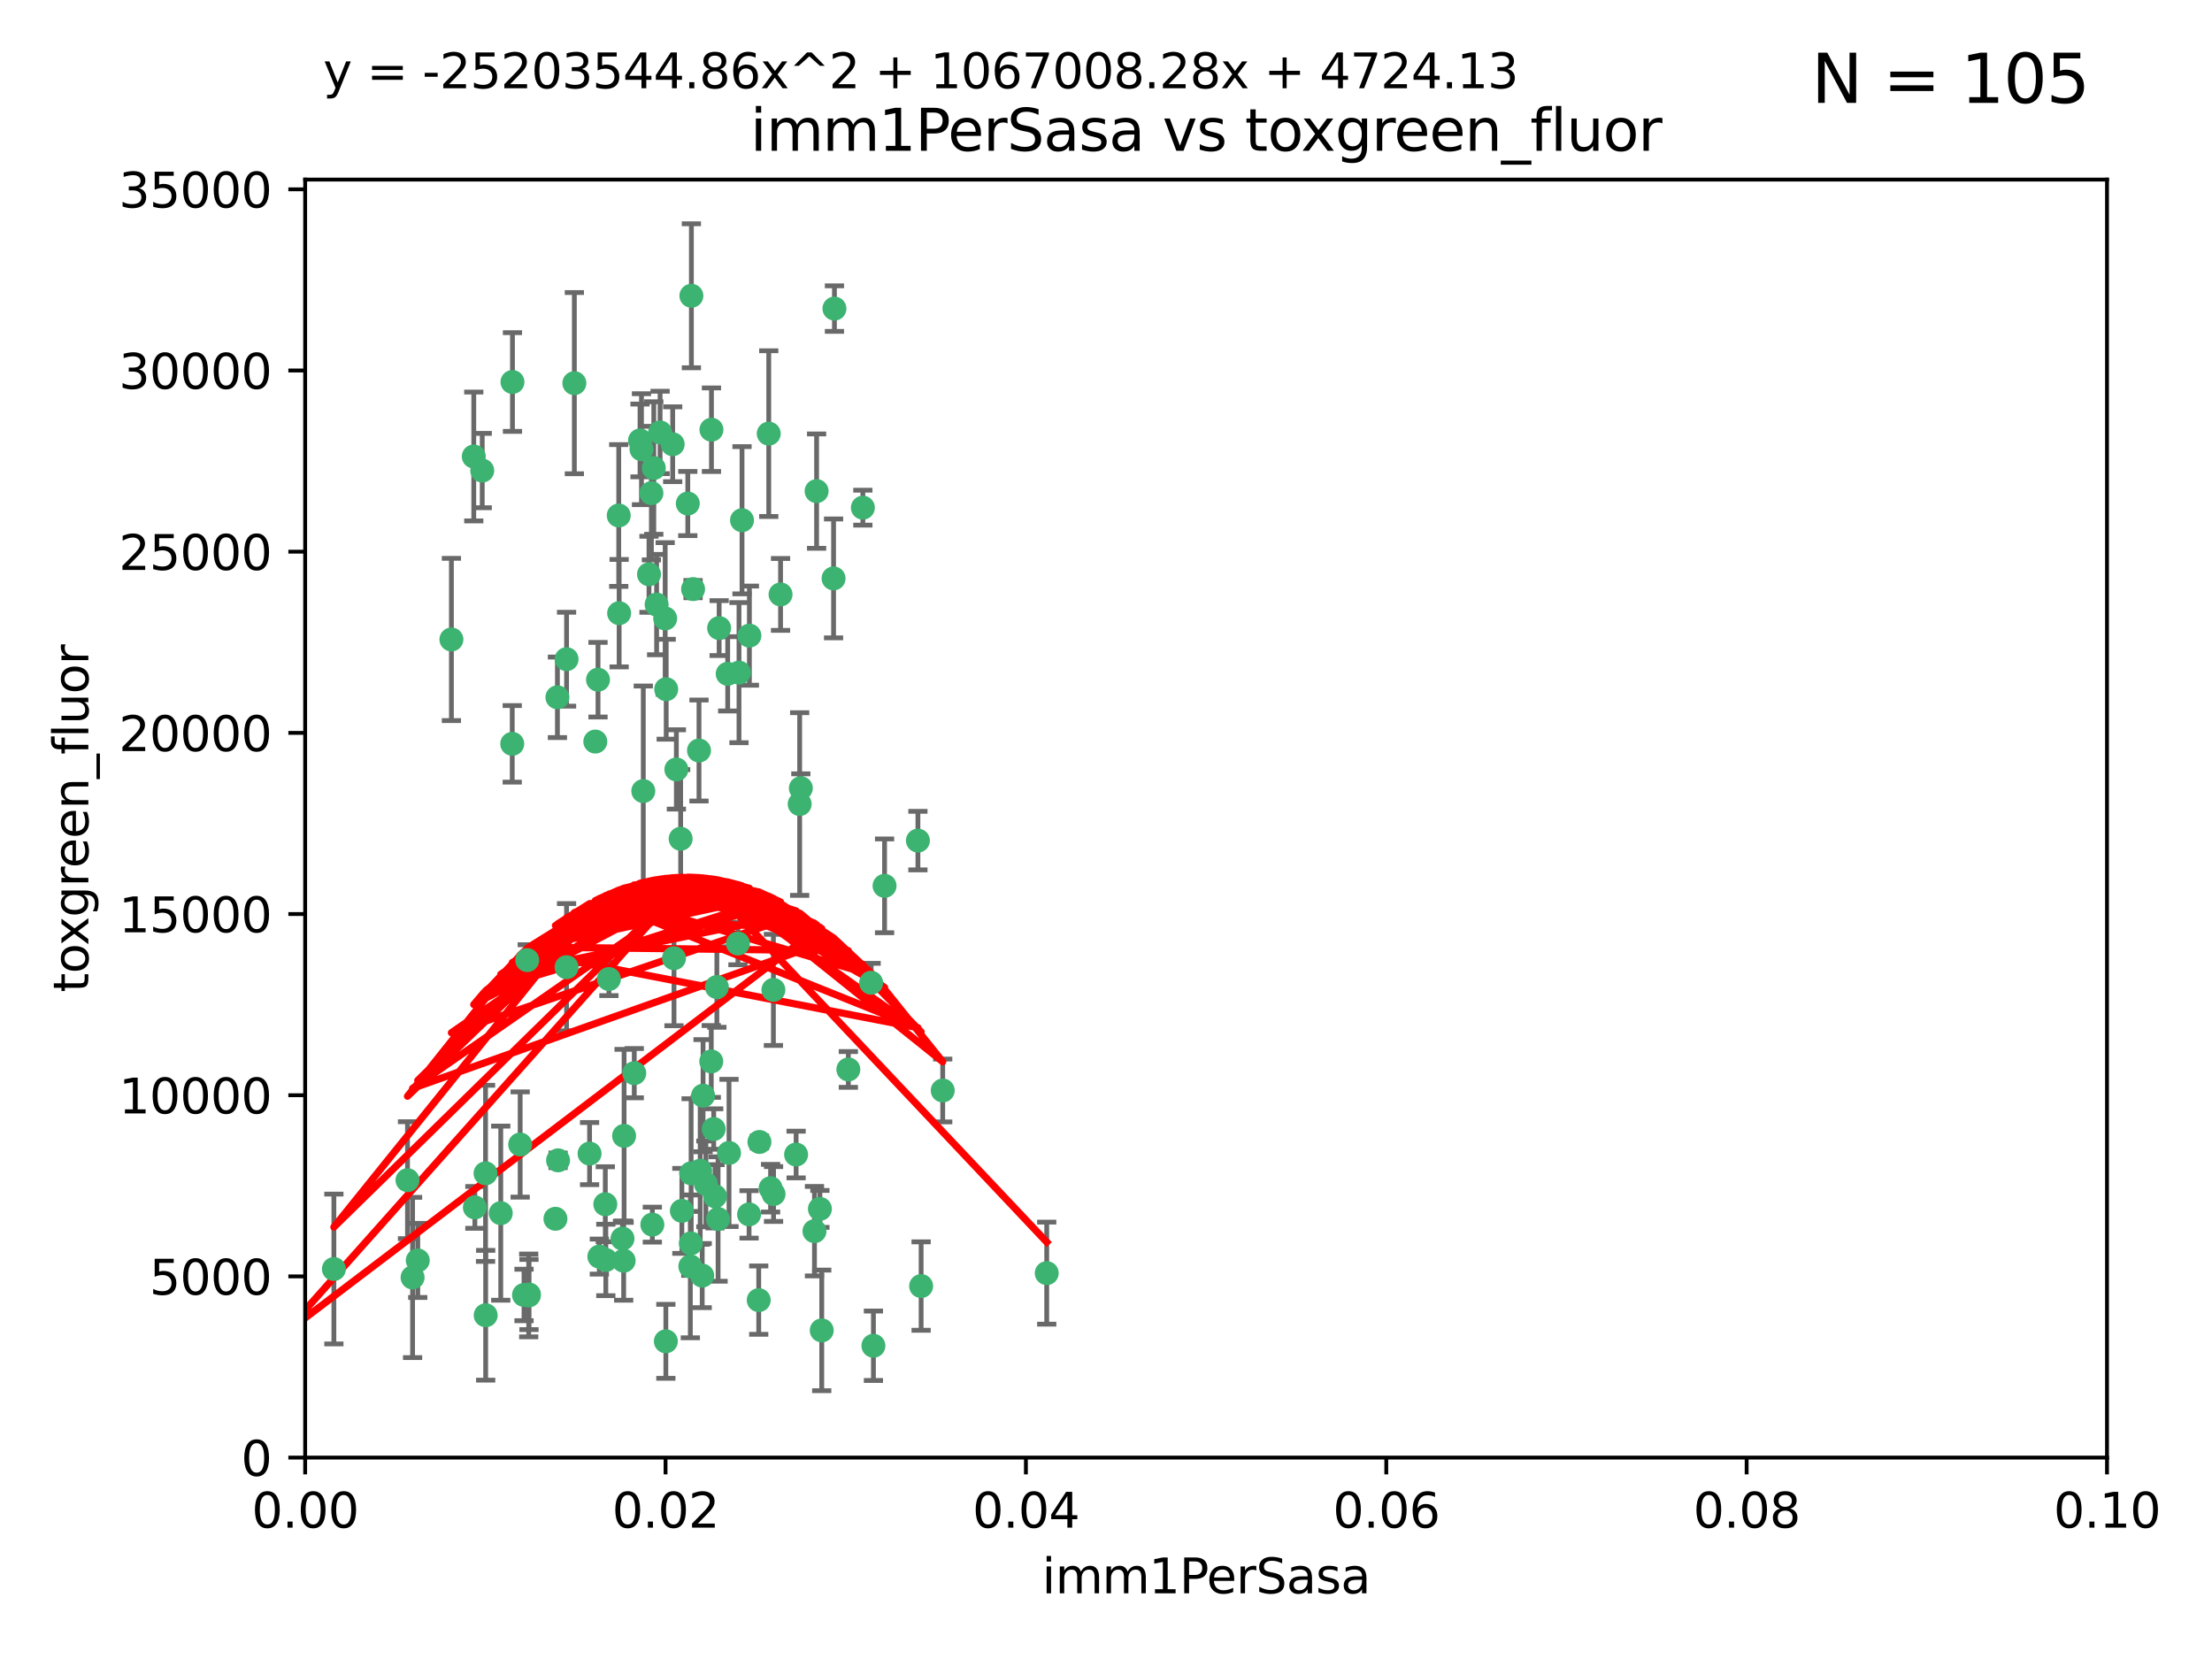 <?xml version="1.0" encoding="utf-8" standalone="no"?>
<!DOCTYPE svg PUBLIC "-//W3C//DTD SVG 1.1//EN"
  "http://www.w3.org/Graphics/SVG/1.1/DTD/svg11.dtd">
<svg xmlns:xlink="http://www.w3.org/1999/xlink" width="460.8pt" height="345.6pt" viewBox="0 0 460.8 345.6" xmlns="http://www.w3.org/2000/svg" version="1.1">
 <defs>
  <style type="text/css">*{stroke-linejoin: round; stroke-linecap: butt}</style>
 </defs>
 <g id="figure_1">
  <g id="patch_1">
   <path d="M 0 345.6 
L 460.8 345.6 
L 460.8 0 
L 0 0 
z
" style="fill: #ffffff"/>
  </g>
  <g id="axes_1">
   <g id="patch_2">
    <path d="M 63.571 303.64 
L 438.93 303.64 
L 438.93 37.411 
L 63.571 37.411 
z
" style="fill: #ffffff"/>
   </g>
   <g id="PathCollection_1">
    <defs>
     <path id="m4c7ddeae44" d="M 0 1.118 
C 0.297 1.118 0.581 1 0.791 0.791 
C 1 0.581 1.118 0.297 1.118 0 
C 1.118 -0.297 1 -0.581 0.791 -0.791 
C 0.581 -1 0.297 -1.118 0 -1.118 
C -0.297 -1.118 -0.581 -1 -0.791 -0.791 
C -1 -0.581 -1.118 -0.297 -1.118 0 
C -1.118 0.297 -1 0.581 -0.791 0.791 
C -0.581 1 -0.297 1.118 0 1.118 
z
" style="stroke: #3cb371"/>
    </defs>
    <g clip-path="url(#p62e6ddcc01)">
     <use xlink:href="#m4c7ddeae44" x="100.458" y="98.026" style="fill: #3cb371; stroke: #3cb371"/>
     <use xlink:href="#m4c7ddeae44" x="98.695" y="95.094" style="fill: #3cb371; stroke: #3cb371"/>
     <use xlink:href="#m4c7ddeae44" x="148.21" y="89.516" style="fill: #3cb371; stroke: #3cb371"/>
     <use xlink:href="#m4c7ddeae44" x="106.757" y="79.578" style="fill: #3cb371; stroke: #3cb371"/>
     <use xlink:href="#m4c7ddeae44" x="135.699" y="102.727" style="fill: #3cb371; stroke: #3cb371"/>
     <use xlink:href="#m4c7ddeae44" x="138.568" y="128.839" style="fill: #3cb371; stroke: #3cb371"/>
     <use xlink:href="#m4c7ddeae44" x="118.027" y="137.321" style="fill: #3cb371; stroke: #3cb371"/>
     <use xlink:href="#m4c7ddeae44" x="133.331" y="91.754" style="fill: #3cb371; stroke: #3cb371"/>
     <use xlink:href="#m4c7ddeae44" x="136.786" y="125.947" style="fill: #3cb371; stroke: #3cb371"/>
     <use xlink:href="#m4c7ddeae44" x="124.016" y="154.483" style="fill: #3cb371; stroke: #3cb371"/>
     <use xlink:href="#m4c7ddeae44" x="128.894" y="107.386" style="fill: #3cb371; stroke: #3cb371"/>
     <use xlink:href="#m4c7ddeae44" x="135.196" y="119.635" style="fill: #3cb371; stroke: #3cb371"/>
     <use xlink:href="#m4c7ddeae44" x="119.649" y="79.819" style="fill: #3cb371; stroke: #3cb371"/>
     <use xlink:href="#m4c7ddeae44" x="144.38" y="122.72" style="fill: #3cb371; stroke: #3cb371"/>
     <use xlink:href="#m4c7ddeae44" x="126.849" y="203.953" style="fill: #3cb371; stroke: #3cb371"/>
     <use xlink:href="#m4c7ddeae44" x="137.51" y="90.084" style="fill: #3cb371; stroke: #3cb371"/>
     <use xlink:href="#m4c7ddeae44" x="106.707" y="154.954" style="fill: #3cb371; stroke: #3cb371"/>
     <use xlink:href="#m4c7ddeae44" x="143.28" y="104.896" style="fill: #3cb371; stroke: #3cb371"/>
     <use xlink:href="#m4c7ddeae44" x="145.613" y="156.348" style="fill: #3cb371; stroke: #3cb371"/>
     <use xlink:href="#m4c7ddeae44" x="179.751" y="105.756" style="fill: #3cb371; stroke: #3cb371"/>
     <use xlink:href="#m4c7ddeae44" x="136.196" y="97.498" style="fill: #3cb371; stroke: #3cb371"/>
     <use xlink:href="#m4c7ddeae44" x="140.132" y="92.545" style="fill: #3cb371; stroke: #3cb371"/>
     <use xlink:href="#m4c7ddeae44" x="160.144" y="90.332" style="fill: #3cb371; stroke: #3cb371"/>
     <use xlink:href="#m4c7ddeae44" x="109.831" y="200.005" style="fill: #3cb371; stroke: #3cb371"/>
     <use xlink:href="#m4c7ddeae44" x="149.81" y="130.84" style="fill: #3cb371; stroke: #3cb371"/>
     <use xlink:href="#m4c7ddeae44" x="161.115" y="206.213" style="fill: #3cb371; stroke: #3cb371"/>
     <use xlink:href="#m4c7ddeae44" x="135.895" y="255.109" style="fill: #3cb371; stroke: #3cb371"/>
     <use xlink:href="#m4c7ddeae44" x="140.407" y="199.62" style="fill: #3cb371; stroke: #3cb371"/>
     <use xlink:href="#m4c7ddeae44" x="154.575" y="108.373" style="fill: #3cb371; stroke: #3cb371"/>
     <use xlink:href="#m4c7ddeae44" x="151.594" y="140.37" style="fill: #3cb371; stroke: #3cb371"/>
     <use xlink:href="#m4c7ddeae44" x="133.632" y="93.572" style="fill: #3cb371; stroke: #3cb371"/>
     <use xlink:href="#m4c7ddeae44" x="170.113" y="102.308" style="fill: #3cb371; stroke: #3cb371"/>
     <use xlink:href="#m4c7ddeae44" x="128.977" y="127.738" style="fill: #3cb371; stroke: #3cb371"/>
     <use xlink:href="#m4c7ddeae44" x="116.121" y="145.262" style="fill: #3cb371; stroke: #3cb371"/>
     <use xlink:href="#m4c7ddeae44" x="153.946" y="140.122" style="fill: #3cb371; stroke: #3cb371"/>
     <use xlink:href="#m4c7ddeae44" x="145.864" y="243.887" style="fill: #3cb371; stroke: #3cb371"/>
     <use xlink:href="#m4c7ddeae44" x="149.337" y="205.621" style="fill: #3cb371; stroke: #3cb371"/>
     <use xlink:href="#m4c7ddeae44" x="144.029" y="61.614" style="fill: #3cb371; stroke: #3cb371"/>
     <use xlink:href="#m4c7ddeae44" x="156.112" y="132.411" style="fill: #3cb371; stroke: #3cb371"/>
     <use xlink:href="#m4c7ddeae44" x="149.591" y="253.947" style="fill: #3cb371; stroke: #3cb371"/>
     <use xlink:href="#m4c7ddeae44" x="115.709" y="253.893" style="fill: #3cb371; stroke: #3cb371"/>
     <use xlink:href="#m4c7ddeae44" x="160.527" y="247.522" style="fill: #3cb371; stroke: #3cb371"/>
     <use xlink:href="#m4c7ddeae44" x="173.648" y="120.494" style="fill: #3cb371; stroke: #3cb371"/>
     <use xlink:href="#m4c7ddeae44" x="181.47" y="204.723" style="fill: #3cb371; stroke: #3cb371"/>
     <use xlink:href="#m4c7ddeae44" x="166.831" y="164.19" style="fill: #3cb371; stroke: #3cb371"/>
     <use xlink:href="#m4c7ddeae44" x="94.037" y="133.213" style="fill: #3cb371; stroke: #3cb371"/>
     <use xlink:href="#m4c7ddeae44" x="140.899" y="160.289" style="fill: #3cb371; stroke: #3cb371"/>
     <use xlink:href="#m4c7ddeae44" x="153.727" y="196.552" style="fill: #3cb371; stroke: #3cb371"/>
     <use xlink:href="#m4c7ddeae44" x="148.169" y="221.118" style="fill: #3cb371; stroke: #3cb371"/>
     <use xlink:href="#m4c7ddeae44" x="141.792" y="174.728" style="fill: #3cb371; stroke: #3cb371"/>
     <use xlink:href="#m4c7ddeae44" x="173.83" y="64.285" style="fill: #3cb371; stroke: #3cb371"/>
     <use xlink:href="#m4c7ddeae44" x="85.949" y="266.118" style="fill: #3cb371; stroke: #3cb371"/>
     <use xlink:href="#m4c7ddeae44" x="148.676" y="235.198" style="fill: #3cb371; stroke: #3cb371"/>
     <use xlink:href="#m4c7ddeae44" x="143.973" y="244.424" style="fill: #3cb371; stroke: #3cb371"/>
     <use xlink:href="#m4c7ddeae44" x="69.554" y="264.357" style="fill: #3cb371; stroke: #3cb371"/>
     <use xlink:href="#m4c7ddeae44" x="124.578" y="141.593" style="fill: #3cb371; stroke: #3cb371"/>
     <use xlink:href="#m4c7ddeae44" x="191.219" y="175.112" style="fill: #3cb371; stroke: #3cb371"/>
     <use xlink:href="#m4c7ddeae44" x="109.163" y="269.764" style="fill: #3cb371; stroke: #3cb371"/>
     <use xlink:href="#m4c7ddeae44" x="98.924" y="251.524" style="fill: #3cb371; stroke: #3cb371"/>
     <use xlink:href="#m4c7ddeae44" x="134.01" y="164.794" style="fill: #3cb371; stroke: #3cb371"/>
     <use xlink:href="#m4c7ddeae44" x="124.855" y="261.772" style="fill: #3cb371; stroke: #3cb371"/>
     <use xlink:href="#m4c7ddeae44" x="129.921" y="262.628" style="fill: #3cb371; stroke: #3cb371"/>
     <use xlink:href="#m4c7ddeae44" x="87.028" y="262.571" style="fill: #3cb371; stroke: #3cb371"/>
     <use xlink:href="#m4c7ddeae44" x="126.203" y="262.474" style="fill: #3cb371; stroke: #3cb371"/>
     <use xlink:href="#m4c7ddeae44" x="138.782" y="143.576" style="fill: #3cb371; stroke: #3cb371"/>
     <use xlink:href="#m4c7ddeae44" x="130.01" y="236.622" style="fill: #3cb371; stroke: #3cb371"/>
     <use xlink:href="#m4c7ddeae44" x="84.891" y="245.856" style="fill: #3cb371; stroke: #3cb371"/>
     <use xlink:href="#m4c7ddeae44" x="108.36" y="238.42" style="fill: #3cb371; stroke: #3cb371"/>
     <use xlink:href="#m4c7ddeae44" x="110.139" y="269.867" style="fill: #3cb371; stroke: #3cb371"/>
     <use xlink:href="#m4c7ddeae44" x="142.046" y="252.246" style="fill: #3cb371; stroke: #3cb371"/>
     <use xlink:href="#m4c7ddeae44" x="165.843" y="240.511" style="fill: #3cb371; stroke: #3cb371"/>
     <use xlink:href="#m4c7ddeae44" x="143.908" y="259.022" style="fill: #3cb371; stroke: #3cb371"/>
     <use xlink:href="#m4c7ddeae44" x="59.032" y="258.827" style="fill: #3cb371; stroke: #3cb371"/>
     <use xlink:href="#m4c7ddeae44" x="170.802" y="251.838" style="fill: #3cb371; stroke: #3cb371"/>
     <use xlink:href="#m4c7ddeae44" x="138.709" y="279.423" style="fill: #3cb371; stroke: #3cb371"/>
     <use xlink:href="#m4c7ddeae44" x="166.587" y="167.495" style="fill: #3cb371; stroke: #3cb371"/>
     <use xlink:href="#m4c7ddeae44" x="104.316" y="252.723" style="fill: #3cb371; stroke: #3cb371"/>
     <use xlink:href="#m4c7ddeae44" x="132.127" y="223.562" style="fill: #3cb371; stroke: #3cb371"/>
     <use xlink:href="#m4c7ddeae44" x="161.144" y="248.738" style="fill: #3cb371; stroke: #3cb371"/>
     <use xlink:href="#m4c7ddeae44" x="101.148" y="244.428" style="fill: #3cb371; stroke: #3cb371"/>
     <use xlink:href="#m4c7ddeae44" x="148.955" y="249.211" style="fill: #3cb371; stroke: #3cb371"/>
     <use xlink:href="#m4c7ddeae44" x="196.386" y="227.169" style="fill: #3cb371; stroke: #3cb371"/>
     <use xlink:href="#m4c7ddeae44" x="181.95" y="280.344" style="fill: #3cb371; stroke: #3cb371"/>
     <use xlink:href="#m4c7ddeae44" x="126.097" y="250.868" style="fill: #3cb371; stroke: #3cb371"/>
     <use xlink:href="#m4c7ddeae44" x="101.176" y="273.991" style="fill: #3cb371; stroke: #3cb371"/>
     <use xlink:href="#m4c7ddeae44" x="162.604" y="123.828" style="fill: #3cb371; stroke: #3cb371"/>
     <use xlink:href="#m4c7ddeae44" x="158.057" y="270.841" style="fill: #3cb371; stroke: #3cb371"/>
     <use xlink:href="#m4c7ddeae44" x="122.819" y="240.314" style="fill: #3cb371; stroke: #3cb371"/>
     <use xlink:href="#m4c7ddeae44" x="116.256" y="241.718" style="fill: #3cb371; stroke: #3cb371"/>
     <use xlink:href="#m4c7ddeae44" x="156.045" y="252.978" style="fill: #3cb371; stroke: #3cb371"/>
     <use xlink:href="#m4c7ddeae44" x="129.676" y="258.029" style="fill: #3cb371; stroke: #3cb371"/>
     <use xlink:href="#m4c7ddeae44" x="110.194" y="269.669" style="fill: #3cb371; stroke: #3cb371"/>
     <use xlink:href="#m4c7ddeae44" x="176.726" y="222.785" style="fill: #3cb371; stroke: #3cb371"/>
     <use xlink:href="#m4c7ddeae44" x="146.283" y="265.728" style="fill: #3cb371; stroke: #3cb371"/>
     <use xlink:href="#m4c7ddeae44" x="171.183" y="277.145" style="fill: #3cb371; stroke: #3cb371"/>
     <use xlink:href="#m4c7ddeae44" x="118.024" y="201.488" style="fill: #3cb371; stroke: #3cb371"/>
     <use xlink:href="#m4c7ddeae44" x="158.205" y="237.895" style="fill: #3cb371; stroke: #3cb371"/>
     <use xlink:href="#m4c7ddeae44" x="143.811" y="263.81" style="fill: #3cb371; stroke: #3cb371"/>
     <use xlink:href="#m4c7ddeae44" x="184.271" y="184.534" style="fill: #3cb371; stroke: #3cb371"/>
     <use xlink:href="#m4c7ddeae44" x="151.867" y="240.178" style="fill: #3cb371; stroke: #3cb371"/>
     <use xlink:href="#m4c7ddeae44" x="147.046" y="246.624" style="fill: #3cb371; stroke: #3cb371"/>
     <use xlink:href="#m4c7ddeae44" x="169.67" y="256.474" style="fill: #3cb371; stroke: #3cb371"/>
     <use xlink:href="#m4c7ddeae44" x="191.887" y="267.91" style="fill: #3cb371; stroke: #3cb371"/>
     <use xlink:href="#m4c7ddeae44" x="146.461" y="228.248" style="fill: #3cb371; stroke: #3cb371"/>
     <use xlink:href="#m4c7ddeae44" x="218.053" y="265.217" style="fill: #3cb371; stroke: #3cb371"/>
    </g>
   </g>
   <g id="matplotlib.axis_1">
    <g id="xtick_1">
     <g id="line2d_1">
      <defs>
       <path id="m4d119d1812" d="M 0 0 
L 0 3.5 
" style="stroke: #000000; stroke-width: 0.8"/>
      </defs>
      <g>
       <use xlink:href="#m4d119d1812" x="63.571" y="303.64" style="stroke: #000000; stroke-width: 0.8"/>
      </g>
     </g>
     <g id="text_1">
      <!-- 0.00 -->
      <g transform="translate(52.438 318.238)scale(0.1 -0.1)">
       <defs>
        <path id="DejaVuSans-30" d="M 2034 4250 
Q 1547 4250 1301 3770 
Q 1056 3291 1056 2328 
Q 1056 1369 1301 889 
Q 1547 409 2034 409 
Q 2525 409 2770 889 
Q 3016 1369 3016 2328 
Q 3016 3291 2770 3770 
Q 2525 4250 2034 4250 
z
M 2034 4750 
Q 2819 4750 3233 4129 
Q 3647 3509 3647 2328 
Q 3647 1150 3233 529 
Q 2819 -91 2034 -91 
Q 1250 -91 836 529 
Q 422 1150 422 2328 
Q 422 3509 836 4129 
Q 1250 4750 2034 4750 
z
" transform="scale(0.016)"/>
        <path id="DejaVuSans-2e" d="M 684 794 
L 1344 794 
L 1344 0 
L 684 0 
L 684 794 
z
" transform="scale(0.016)"/>
       </defs>
       <use xlink:href="#DejaVuSans-30"/>
       <use xlink:href="#DejaVuSans-2e" x="63.623"/>
       <use xlink:href="#DejaVuSans-30" x="95.41"/>
       <use xlink:href="#DejaVuSans-30" x="159.033"/>
      </g>
     </g>
    </g>
    <g id="xtick_2">
     <g id="line2d_2">
      <g>
       <use xlink:href="#m4d119d1812" x="138.643" y="303.64" style="stroke: #000000; stroke-width: 0.8"/>
      </g>
     </g>
     <g id="text_2">
      <!-- 0.02 -->
      <g transform="translate(127.51 318.238)scale(0.1 -0.1)">
       <defs>
        <path id="DejaVuSans-32" d="M 1228 531 
L 3431 531 
L 3431 0 
L 469 0 
L 469 531 
Q 828 903 1448 1529 
Q 2069 2156 2228 2338 
Q 2531 2678 2651 2914 
Q 2772 3150 2772 3378 
Q 2772 3750 2511 3984 
Q 2250 4219 1831 4219 
Q 1534 4219 1204 4116 
Q 875 4013 500 3803 
L 500 4441 
Q 881 4594 1212 4672 
Q 1544 4750 1819 4750 
Q 2544 4750 2975 4387 
Q 3406 4025 3406 3419 
Q 3406 3131 3298 2873 
Q 3191 2616 2906 2266 
Q 2828 2175 2409 1742 
Q 1991 1309 1228 531 
z
" transform="scale(0.016)"/>
       </defs>
       <use xlink:href="#DejaVuSans-30"/>
       <use xlink:href="#DejaVuSans-2e" x="63.623"/>
       <use xlink:href="#DejaVuSans-30" x="95.41"/>
       <use xlink:href="#DejaVuSans-32" x="159.033"/>
      </g>
     </g>
    </g>
    <g id="xtick_3">
     <g id="line2d_3">
      <g>
       <use xlink:href="#m4d119d1812" x="213.715" y="303.64" style="stroke: #000000; stroke-width: 0.8"/>
      </g>
     </g>
     <g id="text_3">
      <!-- 0.04 -->
      <g transform="translate(202.582 318.238)scale(0.1 -0.1)">
       <defs>
        <path id="DejaVuSans-34" d="M 2419 4116 
L 825 1625 
L 2419 1625 
L 2419 4116 
z
M 2253 4666 
L 3047 4666 
L 3047 1625 
L 3713 1625 
L 3713 1100 
L 3047 1100 
L 3047 0 
L 2419 0 
L 2419 1100 
L 313 1100 
L 313 1709 
L 2253 4666 
z
" transform="scale(0.016)"/>
       </defs>
       <use xlink:href="#DejaVuSans-30"/>
       <use xlink:href="#DejaVuSans-2e" x="63.623"/>
       <use xlink:href="#DejaVuSans-30" x="95.41"/>
       <use xlink:href="#DejaVuSans-34" x="159.033"/>
      </g>
     </g>
    </g>
    <g id="xtick_4">
     <g id="line2d_4">
      <g>
       <use xlink:href="#m4d119d1812" x="288.786" y="303.64" style="stroke: #000000; stroke-width: 0.8"/>
      </g>
     </g>
     <g id="text_4">
      <!-- 0.06 -->
      <g transform="translate(277.654 318.238)scale(0.1 -0.1)">
       <defs>
        <path id="DejaVuSans-36" d="M 2113 2584 
Q 1688 2584 1439 2293 
Q 1191 2003 1191 1497 
Q 1191 994 1439 701 
Q 1688 409 2113 409 
Q 2538 409 2786 701 
Q 3034 994 3034 1497 
Q 3034 2003 2786 2293 
Q 2538 2584 2113 2584 
z
M 3366 4563 
L 3366 3988 
Q 3128 4100 2886 4159 
Q 2644 4219 2406 4219 
Q 1781 4219 1451 3797 
Q 1122 3375 1075 2522 
Q 1259 2794 1537 2939 
Q 1816 3084 2150 3084 
Q 2853 3084 3261 2657 
Q 3669 2231 3669 1497 
Q 3669 778 3244 343 
Q 2819 -91 2113 -91 
Q 1303 -91 875 529 
Q 447 1150 447 2328 
Q 447 3434 972 4092 
Q 1497 4750 2381 4750 
Q 2619 4750 2861 4703 
Q 3103 4656 3366 4563 
z
" transform="scale(0.016)"/>
       </defs>
       <use xlink:href="#DejaVuSans-30"/>
       <use xlink:href="#DejaVuSans-2e" x="63.623"/>
       <use xlink:href="#DejaVuSans-30" x="95.41"/>
       <use xlink:href="#DejaVuSans-36" x="159.033"/>
      </g>
     </g>
    </g>
    <g id="xtick_5">
     <g id="line2d_5">
      <g>
       <use xlink:href="#m4d119d1812" x="363.858" y="303.64" style="stroke: #000000; stroke-width: 0.8"/>
      </g>
     </g>
     <g id="text_5">
      <!-- 0.08 -->
      <g transform="translate(352.725 318.238)scale(0.1 -0.1)">
       <defs>
        <path id="DejaVuSans-38" d="M 2034 2216 
Q 1584 2216 1326 1975 
Q 1069 1734 1069 1313 
Q 1069 891 1326 650 
Q 1584 409 2034 409 
Q 2484 409 2743 651 
Q 3003 894 3003 1313 
Q 3003 1734 2745 1975 
Q 2488 2216 2034 2216 
z
M 1403 2484 
Q 997 2584 770 2862 
Q 544 3141 544 3541 
Q 544 4100 942 4425 
Q 1341 4750 2034 4750 
Q 2731 4750 3128 4425 
Q 3525 4100 3525 3541 
Q 3525 3141 3298 2862 
Q 3072 2584 2669 2484 
Q 3125 2378 3379 2068 
Q 3634 1759 3634 1313 
Q 3634 634 3220 271 
Q 2806 -91 2034 -91 
Q 1263 -91 848 271 
Q 434 634 434 1313 
Q 434 1759 690 2068 
Q 947 2378 1403 2484 
z
M 1172 3481 
Q 1172 3119 1398 2916 
Q 1625 2713 2034 2713 
Q 2441 2713 2670 2916 
Q 2900 3119 2900 3481 
Q 2900 3844 2670 4047 
Q 2441 4250 2034 4250 
Q 1625 4250 1398 4047 
Q 1172 3844 1172 3481 
z
" transform="scale(0.016)"/>
       </defs>
       <use xlink:href="#DejaVuSans-30"/>
       <use xlink:href="#DejaVuSans-2e" x="63.623"/>
       <use xlink:href="#DejaVuSans-30" x="95.41"/>
       <use xlink:href="#DejaVuSans-38" x="159.033"/>
      </g>
     </g>
    </g>
    <g id="xtick_6">
     <g id="line2d_6">
      <g>
       <use xlink:href="#m4d119d1812" x="438.93" y="303.64" style="stroke: #000000; stroke-width: 0.8"/>
      </g>
     </g>
     <g id="text_6">
      <!-- 0.10 -->
      <g transform="translate(427.797 318.238)scale(0.1 -0.1)">
       <defs>
        <path id="DejaVuSans-31" d="M 794 531 
L 1825 531 
L 1825 4091 
L 703 3866 
L 703 4441 
L 1819 4666 
L 2450 4666 
L 2450 531 
L 3481 531 
L 3481 0 
L 794 0 
L 794 531 
z
" transform="scale(0.016)"/>
       </defs>
       <use xlink:href="#DejaVuSans-30"/>
       <use xlink:href="#DejaVuSans-2e" x="63.623"/>
       <use xlink:href="#DejaVuSans-31" x="95.41"/>
       <use xlink:href="#DejaVuSans-30" x="159.033"/>
      </g>
     </g>
    </g>
    <g id="text_7">
     <!-- imm1PerSasa -->
     <g transform="translate(217.067 331.917)scale(0.1 -0.1)">
      <defs>
       <path id="DejaVuSans-69" d="M 603 3500 
L 1178 3500 
L 1178 0 
L 603 0 
L 603 3500 
z
M 603 4863 
L 1178 4863 
L 1178 4134 
L 603 4134 
L 603 4863 
z
" transform="scale(0.016)"/>
       <path id="DejaVuSans-6d" d="M 3328 2828 
Q 3544 3216 3844 3400 
Q 4144 3584 4550 3584 
Q 5097 3584 5394 3201 
Q 5691 2819 5691 2113 
L 5691 0 
L 5113 0 
L 5113 2094 
Q 5113 2597 4934 2840 
Q 4756 3084 4391 3084 
Q 3944 3084 3684 2787 
Q 3425 2491 3425 1978 
L 3425 0 
L 2847 0 
L 2847 2094 
Q 2847 2600 2669 2842 
Q 2491 3084 2119 3084 
Q 1678 3084 1418 2786 
Q 1159 2488 1159 1978 
L 1159 0 
L 581 0 
L 581 3500 
L 1159 3500 
L 1159 2956 
Q 1356 3278 1631 3431 
Q 1906 3584 2284 3584 
Q 2666 3584 2933 3390 
Q 3200 3197 3328 2828 
z
" transform="scale(0.016)"/>
       <path id="DejaVuSans-50" d="M 1259 4147 
L 1259 2394 
L 2053 2394 
Q 2494 2394 2734 2622 
Q 2975 2850 2975 3272 
Q 2975 3691 2734 3919 
Q 2494 4147 2053 4147 
L 1259 4147 
z
M 628 4666 
L 2053 4666 
Q 2838 4666 3239 4311 
Q 3641 3956 3641 3272 
Q 3641 2581 3239 2228 
Q 2838 1875 2053 1875 
L 1259 1875 
L 1259 0 
L 628 0 
L 628 4666 
z
" transform="scale(0.016)"/>
       <path id="DejaVuSans-65" d="M 3597 1894 
L 3597 1613 
L 953 1613 
Q 991 1019 1311 708 
Q 1631 397 2203 397 
Q 2534 397 2845 478 
Q 3156 559 3463 722 
L 3463 178 
Q 3153 47 2828 -22 
Q 2503 -91 2169 -91 
Q 1331 -91 842 396 
Q 353 884 353 1716 
Q 353 2575 817 3079 
Q 1281 3584 2069 3584 
Q 2775 3584 3186 3129 
Q 3597 2675 3597 1894 
z
M 3022 2063 
Q 3016 2534 2758 2815 
Q 2500 3097 2075 3097 
Q 1594 3097 1305 2825 
Q 1016 2553 972 2059 
L 3022 2063 
z
" transform="scale(0.016)"/>
       <path id="DejaVuSans-72" d="M 2631 2963 
Q 2534 3019 2420 3045 
Q 2306 3072 2169 3072 
Q 1681 3072 1420 2755 
Q 1159 2438 1159 1844 
L 1159 0 
L 581 0 
L 581 3500 
L 1159 3500 
L 1159 2956 
Q 1341 3275 1631 3429 
Q 1922 3584 2338 3584 
Q 2397 3584 2469 3576 
Q 2541 3569 2628 3553 
L 2631 2963 
z
" transform="scale(0.016)"/>
       <path id="DejaVuSans-53" d="M 3425 4513 
L 3425 3897 
Q 3066 4069 2747 4153 
Q 2428 4238 2131 4238 
Q 1616 4238 1336 4038 
Q 1056 3838 1056 3469 
Q 1056 3159 1242 3001 
Q 1428 2844 1947 2747 
L 2328 2669 
Q 3034 2534 3370 2195 
Q 3706 1856 3706 1288 
Q 3706 609 3251 259 
Q 2797 -91 1919 -91 
Q 1588 -91 1214 -16 
Q 841 59 441 206 
L 441 856 
Q 825 641 1194 531 
Q 1563 422 1919 422 
Q 2459 422 2753 634 
Q 3047 847 3047 1241 
Q 3047 1584 2836 1778 
Q 2625 1972 2144 2069 
L 1759 2144 
Q 1053 2284 737 2584 
Q 422 2884 422 3419 
Q 422 4038 858 4394 
Q 1294 4750 2059 4750 
Q 2388 4750 2728 4690 
Q 3069 4631 3425 4513 
z
" transform="scale(0.016)"/>
       <path id="DejaVuSans-61" d="M 2194 1759 
Q 1497 1759 1228 1600 
Q 959 1441 959 1056 
Q 959 750 1161 570 
Q 1363 391 1709 391 
Q 2188 391 2477 730 
Q 2766 1069 2766 1631 
L 2766 1759 
L 2194 1759 
z
M 3341 1997 
L 3341 0 
L 2766 0 
L 2766 531 
Q 2569 213 2275 61 
Q 1981 -91 1556 -91 
Q 1019 -91 701 211 
Q 384 513 384 1019 
Q 384 1609 779 1909 
Q 1175 2209 1959 2209 
L 2766 2209 
L 2766 2266 
Q 2766 2663 2505 2880 
Q 2244 3097 1772 3097 
Q 1472 3097 1187 3025 
Q 903 2953 641 2809 
L 641 3341 
Q 956 3463 1253 3523 
Q 1550 3584 1831 3584 
Q 2591 3584 2966 3190 
Q 3341 2797 3341 1997 
z
" transform="scale(0.016)"/>
       <path id="DejaVuSans-73" d="M 2834 3397 
L 2834 2853 
Q 2591 2978 2328 3040 
Q 2066 3103 1784 3103 
Q 1356 3103 1142 2972 
Q 928 2841 928 2578 
Q 928 2378 1081 2264 
Q 1234 2150 1697 2047 
L 1894 2003 
Q 2506 1872 2764 1633 
Q 3022 1394 3022 966 
Q 3022 478 2636 193 
Q 2250 -91 1575 -91 
Q 1294 -91 989 -36 
Q 684 19 347 128 
L 347 722 
Q 666 556 975 473 
Q 1284 391 1588 391 
Q 1994 391 2212 530 
Q 2431 669 2431 922 
Q 2431 1156 2273 1281 
Q 2116 1406 1581 1522 
L 1381 1569 
Q 847 1681 609 1914 
Q 372 2147 372 2553 
Q 372 3047 722 3315 
Q 1072 3584 1716 3584 
Q 2034 3584 2315 3537 
Q 2597 3491 2834 3397 
z
" transform="scale(0.016)"/>
      </defs>
      <use xlink:href="#DejaVuSans-69"/>
      <use xlink:href="#DejaVuSans-6d" x="27.783"/>
      <use xlink:href="#DejaVuSans-6d" x="125.195"/>
      <use xlink:href="#DejaVuSans-31" x="222.607"/>
      <use xlink:href="#DejaVuSans-50" x="286.23"/>
      <use xlink:href="#DejaVuSans-65" x="342.908"/>
      <use xlink:href="#DejaVuSans-72" x="404.432"/>
      <use xlink:href="#DejaVuSans-53" x="445.545"/>
      <use xlink:href="#DejaVuSans-61" x="509.021"/>
      <use xlink:href="#DejaVuSans-73" x="570.301"/>
      <use xlink:href="#DejaVuSans-61" x="622.4"/>
     </g>
    </g>
   </g>
   <g id="matplotlib.axis_2">
    <g id="ytick_1">
     <g id="line2d_7">
      <defs>
       <path id="m56d1453efe" d="M 0 0 
L -3.5 0 
" style="stroke: #000000; stroke-width: 0.8"/>
      </defs>
      <g>
       <use xlink:href="#m56d1453efe" x="63.571" y="303.64" style="stroke: #000000; stroke-width: 0.8"/>
      </g>
     </g>
     <g id="text_8">
      <!-- 0 -->
      <g transform="translate(50.209 307.439)scale(0.1 -0.1)">
       <use xlink:href="#DejaVuSans-30"/>
      </g>
     </g>
    </g>
    <g id="ytick_2">
     <g id="line2d_8">
      <g>
       <use xlink:href="#m56d1453efe" x="63.571" y="265.897" style="stroke: #000000; stroke-width: 0.8"/>
      </g>
     </g>
     <g id="text_9">
      <!-- 5000 -->
      <g transform="translate(31.121 269.696)scale(0.1 -0.1)">
       <defs>
        <path id="DejaVuSans-35" d="M 691 4666 
L 3169 4666 
L 3169 4134 
L 1269 4134 
L 1269 2991 
Q 1406 3038 1543 3061 
Q 1681 3084 1819 3084 
Q 2600 3084 3056 2656 
Q 3513 2228 3513 1497 
Q 3513 744 3044 326 
Q 2575 -91 1722 -91 
Q 1428 -91 1123 -41 
Q 819 9 494 109 
L 494 744 
Q 775 591 1075 516 
Q 1375 441 1709 441 
Q 2250 441 2565 725 
Q 2881 1009 2881 1497 
Q 2881 1984 2565 2268 
Q 2250 2553 1709 2553 
Q 1456 2553 1204 2497 
Q 953 2441 691 2322 
L 691 4666 
z
" transform="scale(0.016)"/>
       </defs>
       <use xlink:href="#DejaVuSans-35"/>
       <use xlink:href="#DejaVuSans-30" x="63.623"/>
       <use xlink:href="#DejaVuSans-30" x="127.246"/>
       <use xlink:href="#DejaVuSans-30" x="190.869"/>
      </g>
     </g>
    </g>
    <g id="ytick_3">
     <g id="line2d_9">
      <g>
       <use xlink:href="#m56d1453efe" x="63.571" y="228.154" style="stroke: #000000; stroke-width: 0.8"/>
      </g>
     </g>
     <g id="text_10">
      <!-- 10000 -->
      <g transform="translate(24.759 231.953)scale(0.1 -0.1)">
       <use xlink:href="#DejaVuSans-31"/>
       <use xlink:href="#DejaVuSans-30" x="63.623"/>
       <use xlink:href="#DejaVuSans-30" x="127.246"/>
       <use xlink:href="#DejaVuSans-30" x="190.869"/>
       <use xlink:href="#DejaVuSans-30" x="254.492"/>
      </g>
     </g>
    </g>
    <g id="ytick_4">
     <g id="line2d_10">
      <g>
       <use xlink:href="#m56d1453efe" x="63.571" y="190.411" style="stroke: #000000; stroke-width: 0.8"/>
      </g>
     </g>
     <g id="text_11">
      <!-- 15000 -->
      <g transform="translate(24.759 194.21)scale(0.1 -0.1)">
       <use xlink:href="#DejaVuSans-31"/>
       <use xlink:href="#DejaVuSans-35" x="63.623"/>
       <use xlink:href="#DejaVuSans-30" x="127.246"/>
       <use xlink:href="#DejaVuSans-30" x="190.869"/>
       <use xlink:href="#DejaVuSans-30" x="254.492"/>
      </g>
     </g>
    </g>
    <g id="ytick_5">
     <g id="line2d_11">
      <g>
       <use xlink:href="#m56d1453efe" x="63.571" y="152.668" style="stroke: #000000; stroke-width: 0.8"/>
      </g>
     </g>
     <g id="text_12">
      <!-- 20000 -->
      <g transform="translate(24.759 156.467)scale(0.1 -0.1)">
       <use xlink:href="#DejaVuSans-32"/>
       <use xlink:href="#DejaVuSans-30" x="63.623"/>
       <use xlink:href="#DejaVuSans-30" x="127.246"/>
       <use xlink:href="#DejaVuSans-30" x="190.869"/>
       <use xlink:href="#DejaVuSans-30" x="254.492"/>
      </g>
     </g>
    </g>
    <g id="ytick_6">
     <g id="line2d_12">
      <g>
       <use xlink:href="#m56d1453efe" x="63.571" y="114.925" style="stroke: #000000; stroke-width: 0.8"/>
      </g>
     </g>
     <g id="text_13">
      <!-- 25000 -->
      <g transform="translate(24.759 118.724)scale(0.1 -0.1)">
       <use xlink:href="#DejaVuSans-32"/>
       <use xlink:href="#DejaVuSans-35" x="63.623"/>
       <use xlink:href="#DejaVuSans-30" x="127.246"/>
       <use xlink:href="#DejaVuSans-30" x="190.869"/>
       <use xlink:href="#DejaVuSans-30" x="254.492"/>
      </g>
     </g>
    </g>
    <g id="ytick_7">
     <g id="line2d_13">
      <g>
       <use xlink:href="#m56d1453efe" x="63.571" y="77.181" style="stroke: #000000; stroke-width: 0.8"/>
      </g>
     </g>
     <g id="text_14">
      <!-- 30000 -->
      <g transform="translate(24.759 80.981)scale(0.1 -0.1)">
       <defs>
        <path id="DejaVuSans-33" d="M 2597 2516 
Q 3050 2419 3304 2112 
Q 3559 1806 3559 1356 
Q 3559 666 3084 287 
Q 2609 -91 1734 -91 
Q 1441 -91 1130 -33 
Q 819 25 488 141 
L 488 750 
Q 750 597 1062 519 
Q 1375 441 1716 441 
Q 2309 441 2620 675 
Q 2931 909 2931 1356 
Q 2931 1769 2642 2001 
Q 2353 2234 1838 2234 
L 1294 2234 
L 1294 2753 
L 1863 2753 
Q 2328 2753 2575 2939 
Q 2822 3125 2822 3475 
Q 2822 3834 2567 4026 
Q 2313 4219 1838 4219 
Q 1578 4219 1281 4162 
Q 984 4106 628 3988 
L 628 4550 
Q 988 4650 1302 4700 
Q 1616 4750 1894 4750 
Q 2613 4750 3031 4423 
Q 3450 4097 3450 3541 
Q 3450 3153 3228 2886 
Q 3006 2619 2597 2516 
z
" transform="scale(0.016)"/>
       </defs>
       <use xlink:href="#DejaVuSans-33"/>
       <use xlink:href="#DejaVuSans-30" x="63.623"/>
       <use xlink:href="#DejaVuSans-30" x="127.246"/>
       <use xlink:href="#DejaVuSans-30" x="190.869"/>
       <use xlink:href="#DejaVuSans-30" x="254.492"/>
      </g>
     </g>
    </g>
    <g id="ytick_8">
     <g id="line2d_14">
      <g>
       <use xlink:href="#m56d1453efe" x="63.571" y="39.438" style="stroke: #000000; stroke-width: 0.8"/>
      </g>
     </g>
     <g id="text_15">
      <!-- 35000 -->
      <g transform="translate(24.759 43.238)scale(0.1 -0.1)">
       <use xlink:href="#DejaVuSans-33"/>
       <use xlink:href="#DejaVuSans-35" x="63.623"/>
       <use xlink:href="#DejaVuSans-30" x="127.246"/>
       <use xlink:href="#DejaVuSans-30" x="190.869"/>
       <use xlink:href="#DejaVuSans-30" x="254.492"/>
      </g>
     </g>
    </g>
    <g id="text_16">
     <!-- toxgreen_fluor -->
     <g transform="translate(18.401 206.72)rotate(-90)scale(0.1 -0.1)">
      <defs>
       <path id="DejaVuSans-74" d="M 1172 4494 
L 1172 3500 
L 2356 3500 
L 2356 3053 
L 1172 3053 
L 1172 1153 
Q 1172 725 1289 603 
Q 1406 481 1766 481 
L 2356 481 
L 2356 0 
L 1766 0 
Q 1100 0 847 248 
Q 594 497 594 1153 
L 594 3053 
L 172 3053 
L 172 3500 
L 594 3500 
L 594 4494 
L 1172 4494 
z
" transform="scale(0.016)"/>
       <path id="DejaVuSans-6f" d="M 1959 3097 
Q 1497 3097 1228 2736 
Q 959 2375 959 1747 
Q 959 1119 1226 758 
Q 1494 397 1959 397 
Q 2419 397 2687 759 
Q 2956 1122 2956 1747 
Q 2956 2369 2687 2733 
Q 2419 3097 1959 3097 
z
M 1959 3584 
Q 2709 3584 3137 3096 
Q 3566 2609 3566 1747 
Q 3566 888 3137 398 
Q 2709 -91 1959 -91 
Q 1206 -91 779 398 
Q 353 888 353 1747 
Q 353 2609 779 3096 
Q 1206 3584 1959 3584 
z
" transform="scale(0.016)"/>
       <path id="DejaVuSans-78" d="M 3513 3500 
L 2247 1797 
L 3578 0 
L 2900 0 
L 1881 1375 
L 863 0 
L 184 0 
L 1544 1831 
L 300 3500 
L 978 3500 
L 1906 2253 
L 2834 3500 
L 3513 3500 
z
" transform="scale(0.016)"/>
       <path id="DejaVuSans-67" d="M 2906 1791 
Q 2906 2416 2648 2759 
Q 2391 3103 1925 3103 
Q 1463 3103 1205 2759 
Q 947 2416 947 1791 
Q 947 1169 1205 825 
Q 1463 481 1925 481 
Q 2391 481 2648 825 
Q 2906 1169 2906 1791 
z
M 3481 434 
Q 3481 -459 3084 -895 
Q 2688 -1331 1869 -1331 
Q 1566 -1331 1297 -1286 
Q 1028 -1241 775 -1147 
L 775 -588 
Q 1028 -725 1275 -790 
Q 1522 -856 1778 -856 
Q 2344 -856 2625 -561 
Q 2906 -266 2906 331 
L 2906 616 
Q 2728 306 2450 153 
Q 2172 0 1784 0 
Q 1141 0 747 490 
Q 353 981 353 1791 
Q 353 2603 747 3093 
Q 1141 3584 1784 3584 
Q 2172 3584 2450 3431 
Q 2728 3278 2906 2969 
L 2906 3500 
L 3481 3500 
L 3481 434 
z
" transform="scale(0.016)"/>
       <path id="DejaVuSans-6e" d="M 3513 2113 
L 3513 0 
L 2938 0 
L 2938 2094 
Q 2938 2591 2744 2837 
Q 2550 3084 2163 3084 
Q 1697 3084 1428 2787 
Q 1159 2491 1159 1978 
L 1159 0 
L 581 0 
L 581 3500 
L 1159 3500 
L 1159 2956 
Q 1366 3272 1645 3428 
Q 1925 3584 2291 3584 
Q 2894 3584 3203 3211 
Q 3513 2838 3513 2113 
z
" transform="scale(0.016)"/>
       <path id="DejaVuSans-5f" d="M 3263 -1063 
L 3263 -1509 
L -63 -1509 
L -63 -1063 
L 3263 -1063 
z
" transform="scale(0.016)"/>
       <path id="DejaVuSans-66" d="M 2375 4863 
L 2375 4384 
L 1825 4384 
Q 1516 4384 1395 4259 
Q 1275 4134 1275 3809 
L 1275 3500 
L 2222 3500 
L 2222 3053 
L 1275 3053 
L 1275 0 
L 697 0 
L 697 3053 
L 147 3053 
L 147 3500 
L 697 3500 
L 697 3744 
Q 697 4328 969 4595 
Q 1241 4863 1831 4863 
L 2375 4863 
z
" transform="scale(0.016)"/>
       <path id="DejaVuSans-6c" d="M 603 4863 
L 1178 4863 
L 1178 0 
L 603 0 
L 603 4863 
z
" transform="scale(0.016)"/>
       <path id="DejaVuSans-75" d="M 544 1381 
L 544 3500 
L 1119 3500 
L 1119 1403 
Q 1119 906 1312 657 
Q 1506 409 1894 409 
Q 2359 409 2629 706 
Q 2900 1003 2900 1516 
L 2900 3500 
L 3475 3500 
L 3475 0 
L 2900 0 
L 2900 538 
Q 2691 219 2414 64 
Q 2138 -91 1772 -91 
Q 1169 -91 856 284 
Q 544 659 544 1381 
z
M 1991 3584 
L 1991 3584 
z
" transform="scale(0.016)"/>
      </defs>
      <use xlink:href="#DejaVuSans-74"/>
      <use xlink:href="#DejaVuSans-6f" x="39.209"/>
      <use xlink:href="#DejaVuSans-78" x="97.266"/>
      <use xlink:href="#DejaVuSans-67" x="156.445"/>
      <use xlink:href="#DejaVuSans-72" x="219.922"/>
      <use xlink:href="#DejaVuSans-65" x="258.785"/>
      <use xlink:href="#DejaVuSans-65" x="320.309"/>
      <use xlink:href="#DejaVuSans-6e" x="381.832"/>
      <use xlink:href="#DejaVuSans-5f" x="445.211"/>
      <use xlink:href="#DejaVuSans-66" x="495.211"/>
      <use xlink:href="#DejaVuSans-6c" x="530.416"/>
      <use xlink:href="#DejaVuSans-75" x="558.199"/>
      <use xlink:href="#DejaVuSans-6f" x="621.578"/>
      <use xlink:href="#DejaVuSans-72" x="682.76"/>
     </g>
    </g>
   </g>
   <g id="LineCollection_1">
    <path d="M 100.458 105.772 
L 100.458 90.281 
" clip-path="url(#p62e6ddcc01)" style="fill: none; stroke: #696969"/>
    <path d="M 98.695 108.514 
L 98.695 81.675 
" clip-path="url(#p62e6ddcc01)" style="fill: none; stroke: #696969"/>
    <path d="M 148.21 98.217 
L 148.21 80.815 
" clip-path="url(#p62e6ddcc01)" style="fill: none; stroke: #696969"/>
    <path d="M 106.757 89.863 
L 106.757 69.294 
" clip-path="url(#p62e6ddcc01)" style="fill: none; stroke: #696969"/>
    <path d="M 135.699 116.638 
L 135.699 88.815 
" clip-path="url(#p62e6ddcc01)" style="fill: none; stroke: #696969"/>
    <path d="M 138.568 144.637 
L 138.568 113.041 
" clip-path="url(#p62e6ddcc01)" style="fill: none; stroke: #696969"/>
    <path d="M 118.027 147.102 
L 118.027 127.541 
" clip-path="url(#p62e6ddcc01)" style="fill: none; stroke: #696969"/>
    <path d="M 133.331 99.334 
L 133.331 84.174 
" clip-path="url(#p62e6ddcc01)" style="fill: none; stroke: #696969"/>
    <path d="M 136.786 136.397 
L 136.786 115.497 
" clip-path="url(#p62e6ddcc01)" style="fill: none; stroke: #696969"/>
    <path d="M 124.016 155.048 
L 124.016 153.918 
" clip-path="url(#p62e6ddcc01)" style="fill: none; stroke: #696969"/>
    <path d="M 128.894 122.155 
L 128.894 92.617 
" clip-path="url(#p62e6ddcc01)" style="fill: none; stroke: #696969"/>
    <path d="M 135.196 127.554 
L 135.196 111.717 
" clip-path="url(#p62e6ddcc01)" style="fill: none; stroke: #696969"/>
    <path d="M 119.649 98.693 
L 119.649 60.945 
" clip-path="url(#p62e6ddcc01)" style="fill: none; stroke: #696969"/>
    <path d="M 144.38 124.514 
L 144.38 120.926 
" clip-path="url(#p62e6ddcc01)" style="fill: none; stroke: #696969"/>
    <path d="M 126.849 207.405 
L 126.849 200.501 
" clip-path="url(#p62e6ddcc01)" style="fill: none; stroke: #696969"/>
    <path d="M 137.51 98.668 
L 137.51 81.501 
" clip-path="url(#p62e6ddcc01)" style="fill: none; stroke: #696969"/>
    <path d="M 106.707 162.929 
L 106.707 146.979 
" clip-path="url(#p62e6ddcc01)" style="fill: none; stroke: #696969"/>
    <path d="M 143.28 111.578 
L 143.28 98.214 
" clip-path="url(#p62e6ddcc01)" style="fill: none; stroke: #696969"/>
    <path d="M 145.613 166.868 
L 145.613 145.829 
" clip-path="url(#p62e6ddcc01)" style="fill: none; stroke: #696969"/>
    <path d="M 179.751 109.392 
L 179.751 102.12 
" clip-path="url(#p62e6ddcc01)" style="fill: none; stroke: #696969"/>
    <path d="M 136.196 111.302 
L 136.196 83.693 
" clip-path="url(#p62e6ddcc01)" style="fill: none; stroke: #696969"/>
    <path d="M 140.132 100.341 
L 140.132 84.749 
" clip-path="url(#p62e6ddcc01)" style="fill: none; stroke: #696969"/>
    <path d="M 160.144 107.592 
L 160.144 73.071 
" clip-path="url(#p62e6ddcc01)" style="fill: none; stroke: #696969"/>
    <path d="M 109.831 203.204 
L 109.831 196.806 
" clip-path="url(#p62e6ddcc01)" style="fill: none; stroke: #696969"/>
    <path d="M 149.81 136.561 
L 149.81 125.12 
" clip-path="url(#p62e6ddcc01)" style="fill: none; stroke: #696969"/>
    <path d="M 161.115 217.788 
L 161.115 194.637 
" clip-path="url(#p62e6ddcc01)" style="fill: none; stroke: #696969"/>
    <path d="M 135.895 258.755 
L 135.895 251.464 
" clip-path="url(#p62e6ddcc01)" style="fill: none; stroke: #696969"/>
    <path d="M 140.407 213.675 
L 140.407 185.565 
" clip-path="url(#p62e6ddcc01)" style="fill: none; stroke: #696969"/>
    <path d="M 154.575 123.707 
L 154.575 93.039 
" clip-path="url(#p62e6ddcc01)" style="fill: none; stroke: #696969"/>
    <path d="M 151.594 148.106 
L 151.594 132.634 
" clip-path="url(#p62e6ddcc01)" style="fill: none; stroke: #696969"/>
    <path d="M 133.632 105.129 
L 133.632 82.016 
" clip-path="url(#p62e6ddcc01)" style="fill: none; stroke: #696969"/>
    <path d="M 170.113 114.22 
L 170.113 90.397 
" clip-path="url(#p62e6ddcc01)" style="fill: none; stroke: #696969"/>
    <path d="M 128.977 138.926 
L 128.977 116.549 
" clip-path="url(#p62e6ddcc01)" style="fill: none; stroke: #696969"/>
    <path d="M 116.121 153.647 
L 116.121 136.877 
" clip-path="url(#p62e6ddcc01)" style="fill: none; stroke: #696969"/>
    <path d="M 153.946 154.719 
L 153.946 125.526 
" clip-path="url(#p62e6ddcc01)" style="fill: none; stroke: #696969"/>
    <path d="M 145.864 259.205 
L 145.864 228.569 
" clip-path="url(#p62e6ddcc01)" style="fill: none; stroke: #696969"/>
    <path d="M 149.337 214 
L 149.337 197.242 
" clip-path="url(#p62e6ddcc01)" style="fill: none; stroke: #696969"/>
    <path d="M 144.029 76.614 
L 144.029 46.614 
" clip-path="url(#p62e6ddcc01)" style="fill: none; stroke: #696969"/>
    <path d="M 156.112 142.738 
L 156.112 122.084 
" clip-path="url(#p62e6ddcc01)" style="fill: none; stroke: #696969"/>
    <path d="M 149.591 266.903 
L 149.591 240.99 
" clip-path="url(#p62e6ddcc01)" style="fill: none; stroke: #696969"/>
    <path d="M 115.709 254.845 
L 115.709 252.94 
" clip-path="url(#p62e6ddcc01)" style="fill: none; stroke: #696969"/>
    <path d="M 160.527 252.489 
L 160.527 242.555 
" clip-path="url(#p62e6ddcc01)" style="fill: none; stroke: #696969"/>
    <path d="M 173.648 132.879 
L 173.648 108.108 
" clip-path="url(#p62e6ddcc01)" style="fill: none; stroke: #696969"/>
    <path d="M 181.47 208.763 
L 181.47 200.682 
" clip-path="url(#p62e6ddcc01)" style="fill: none; stroke: #696969"/>
    <path d="M 166.831 167.175 
L 166.831 161.206 
" clip-path="url(#p62e6ddcc01)" style="fill: none; stroke: #696969"/>
    <path d="M 94.037 150.11 
L 94.037 116.316 
" clip-path="url(#p62e6ddcc01)" style="fill: none; stroke: #696969"/>
    <path d="M 140.899 168.551 
L 140.899 152.026 
" clip-path="url(#p62e6ddcc01)" style="fill: none; stroke: #696969"/>
    <path d="M 153.727 200.974 
L 153.727 192.13 
" clip-path="url(#p62e6ddcc01)" style="fill: none; stroke: #696969"/>
    <path d="M 148.169 228.596 
L 148.169 213.64 
" clip-path="url(#p62e6ddcc01)" style="fill: none; stroke: #696969"/>
    <path d="M 141.792 189.135 
L 141.792 160.322 
" clip-path="url(#p62e6ddcc01)" style="fill: none; stroke: #696969"/>
    <path d="M 173.83 69.03 
L 173.83 59.54 
" clip-path="url(#p62e6ddcc01)" style="fill: none; stroke: #696969"/>
    <path d="M 85.949 282.811 
L 85.949 249.426 
" clip-path="url(#p62e6ddcc01)" style="fill: none; stroke: #696969"/>
    <path d="M 148.676 239.414 
L 148.676 230.981 
" clip-path="url(#p62e6ddcc01)" style="fill: none; stroke: #696969"/>
    <path d="M 143.973 259.965 
L 143.973 228.883 
" clip-path="url(#p62e6ddcc01)" style="fill: none; stroke: #696969"/>
    <path d="M 69.554 279.964 
L 69.554 248.75 
" clip-path="url(#p62e6ddcc01)" style="fill: none; stroke: #696969"/>
    <path d="M 124.578 149.363 
L 124.578 133.823 
" clip-path="url(#p62e6ddcc01)" style="fill: none; stroke: #696969"/>
    <path d="M 191.219 181.212 
L 191.219 169.013 
" clip-path="url(#p62e6ddcc01)" style="fill: none; stroke: #696969"/>
    <path d="M 109.163 275.127 
L 109.163 264.4 
" clip-path="url(#p62e6ddcc01)" style="fill: none; stroke: #696969"/>
    <path d="M 98.924 255.883 
L 98.924 247.164 
" clip-path="url(#p62e6ddcc01)" style="fill: none; stroke: #696969"/>
    <path d="M 134.01 186.68 
L 134.01 142.908 
" clip-path="url(#p62e6ddcc01)" style="fill: none; stroke: #696969"/>
    <path d="M 124.855 265.422 
L 124.855 258.121 
" clip-path="url(#p62e6ddcc01)" style="fill: none; stroke: #696969"/>
    <path d="M 129.921 270.857 
L 129.921 254.399 
" clip-path="url(#p62e6ddcc01)" style="fill: none; stroke: #696969"/>
    <path d="M 87.028 270.288 
L 87.028 254.854 
" clip-path="url(#p62e6ddcc01)" style="fill: none; stroke: #696969"/>
    <path d="M 126.203 269.915 
L 126.203 255.033 
" clip-path="url(#p62e6ddcc01)" style="fill: none; stroke: #696969"/>
    <path d="M 138.782 153.98 
L 138.782 133.171 
" clip-path="url(#p62e6ddcc01)" style="fill: none; stroke: #696969"/>
    <path d="M 130.01 254.649 
L 130.01 218.596 
" clip-path="url(#p62e6ddcc01)" style="fill: none; stroke: #696969"/>
    <path d="M 84.891 258.035 
L 84.891 233.677 
" clip-path="url(#p62e6ddcc01)" style="fill: none; stroke: #696969"/>
    <path d="M 108.36 249.385 
L 108.36 227.454 
" clip-path="url(#p62e6ddcc01)" style="fill: none; stroke: #696969"/>
    <path d="M 110.139 278.49 
L 110.139 261.245 
" clip-path="url(#p62e6ddcc01)" style="fill: none; stroke: #696969"/>
    <path d="M 142.046 261.1 
L 142.046 243.393 
" clip-path="url(#p62e6ddcc01)" style="fill: none; stroke: #696969"/>
    <path d="M 165.843 245.375 
L 165.843 235.646 
" clip-path="url(#p62e6ddcc01)" style="fill: none; stroke: #696969"/>
    <path d="M 143.908 265.679 
L 143.908 252.364 
" clip-path="url(#p62e6ddcc01)" style="fill: none; stroke: #696969"/>
    <path d="M 59.032 270.066 
L 59.032 247.588 
" clip-path="url(#p62e6ddcc01)" style="fill: none; stroke: #696969"/>
    <path d="M 170.802 255.685 
L 170.802 247.992 
" clip-path="url(#p62e6ddcc01)" style="fill: none; stroke: #696969"/>
    <path d="M 138.709 287.127 
L 138.709 271.719 
" clip-path="url(#p62e6ddcc01)" style="fill: none; stroke: #696969"/>
    <path d="M 166.587 186.519 
L 166.587 148.47 
" clip-path="url(#p62e6ddcc01)" style="fill: none; stroke: #696969"/>
    <path d="M 104.316 270.856 
L 104.316 234.59 
" clip-path="url(#p62e6ddcc01)" style="fill: none; stroke: #696969"/>
    <path d="M 132.127 228.692 
L 132.127 218.432 
" clip-path="url(#p62e6ddcc01)" style="fill: none; stroke: #696969"/>
    <path d="M 161.144 254.447 
L 161.144 243.029 
" clip-path="url(#p62e6ddcc01)" style="fill: none; stroke: #696969"/>
    <path d="M 101.148 262.775 
L 101.148 226.08 
" clip-path="url(#p62e6ddcc01)" style="fill: none; stroke: #696969"/>
    <path d="M 148.955 255.803 
L 148.955 242.62 
" clip-path="url(#p62e6ddcc01)" style="fill: none; stroke: #696969"/>
    <path d="M 196.386 233.713 
L 196.386 220.626 
" clip-path="url(#p62e6ddcc01)" style="fill: none; stroke: #696969"/>
    <path d="M 181.95 287.577 
L 181.95 273.112 
" clip-path="url(#p62e6ddcc01)" style="fill: none; stroke: #696969"/>
    <path d="M 126.097 258.68 
L 126.097 243.057 
" clip-path="url(#p62e6ddcc01)" style="fill: none; stroke: #696969"/>
    <path d="M 101.176 287.508 
L 101.176 260.474 
" clip-path="url(#p62e6ddcc01)" style="fill: none; stroke: #696969"/>
    <path d="M 162.604 131.314 
L 162.604 116.343 
" clip-path="url(#p62e6ddcc01)" style="fill: none; stroke: #696969"/>
    <path d="M 158.057 277.958 
L 158.057 263.723 
" clip-path="url(#p62e6ddcc01)" style="fill: none; stroke: #696969"/>
    <path d="M 122.819 246.787 
L 122.819 233.841 
" clip-path="url(#p62e6ddcc01)" style="fill: none; stroke: #696969"/>
    <path d="M 116.256 243.231 
L 116.256 240.205 
" clip-path="url(#p62e6ddcc01)" style="fill: none; stroke: #696969"/>
    <path d="M 156.045 257.921 
L 156.045 248.036 
" clip-path="url(#p62e6ddcc01)" style="fill: none; stroke: #696969"/>
    <path d="M 129.676 261.667 
L 129.676 254.39 
" clip-path="url(#p62e6ddcc01)" style="fill: none; stroke: #696969"/>
    <path d="M 110.194 276.98 
L 110.194 262.359 
" clip-path="url(#p62e6ddcc01)" style="fill: none; stroke: #696969"/>
    <path d="M 176.726 226.514 
L 176.726 219.057 
" clip-path="url(#p62e6ddcc01)" style="fill: none; stroke: #696969"/>
    <path d="M 146.283 272.404 
L 146.283 259.053 
" clip-path="url(#p62e6ddcc01)" style="fill: none; stroke: #696969"/>
    <path d="M 171.183 289.704 
L 171.183 264.587 
" clip-path="url(#p62e6ddcc01)" style="fill: none; stroke: #696969"/>
    <path d="M 118.024 214.744 
L 118.024 188.233 
" clip-path="url(#p62e6ddcc01)" style="fill: none; stroke: #696969"/>
    <path d="M 158.205 239.147 
L 158.205 236.643 
" clip-path="url(#p62e6ddcc01)" style="fill: none; stroke: #696969"/>
    <path d="M 143.811 278.689 
L 143.811 248.931 
" clip-path="url(#p62e6ddcc01)" style="fill: none; stroke: #696969"/>
    <path d="M 184.271 194.3 
L 184.271 174.769 
" clip-path="url(#p62e6ddcc01)" style="fill: none; stroke: #696969"/>
    <path d="M 151.867 255.511 
L 151.867 224.845 
" clip-path="url(#p62e6ddcc01)" style="fill: none; stroke: #696969"/>
    <path d="M 147.046 255.558 
L 147.046 237.689 
" clip-path="url(#p62e6ddcc01)" style="fill: none; stroke: #696969"/>
    <path d="M 169.67 265.793 
L 169.67 247.155 
" clip-path="url(#p62e6ddcc01)" style="fill: none; stroke: #696969"/>
    <path d="M 191.887 277.119 
L 191.887 258.7 
" clip-path="url(#p62e6ddcc01)" style="fill: none; stroke: #696969"/>
    <path d="M 146.461 239.929 
L 146.461 216.567 
" clip-path="url(#p62e6ddcc01)" style="fill: none; stroke: #696969"/>
    <path d="M 218.053 275.847 
L 218.053 254.588 
" clip-path="url(#p62e6ddcc01)" style="fill: none; stroke: #696969"/>
   </g>
   <g id="line2d_15">
    <defs>
     <path id="mfa2c45624b" d="M 2 0 
L -2 -0 
" style="stroke: #696969"/>
    </defs>
    <g clip-path="url(#p62e6ddcc01)">
     <use xlink:href="#mfa2c45624b" x="100.458" y="105.772" style="fill: #696969; stroke: #696969"/>
     <use xlink:href="#mfa2c45624b" x="98.695" y="108.514" style="fill: #696969; stroke: #696969"/>
     <use xlink:href="#mfa2c45624b" x="148.21" y="98.217" style="fill: #696969; stroke: #696969"/>
     <use xlink:href="#mfa2c45624b" x="106.757" y="89.863" style="fill: #696969; stroke: #696969"/>
     <use xlink:href="#mfa2c45624b" x="135.699" y="116.638" style="fill: #696969; stroke: #696969"/>
     <use xlink:href="#mfa2c45624b" x="138.568" y="144.637" style="fill: #696969; stroke: #696969"/>
     <use xlink:href="#mfa2c45624b" x="118.027" y="147.102" style="fill: #696969; stroke: #696969"/>
     <use xlink:href="#mfa2c45624b" x="133.331" y="99.334" style="fill: #696969; stroke: #696969"/>
     <use xlink:href="#mfa2c45624b" x="136.786" y="136.397" style="fill: #696969; stroke: #696969"/>
     <use xlink:href="#mfa2c45624b" x="124.016" y="155.048" style="fill: #696969; stroke: #696969"/>
     <use xlink:href="#mfa2c45624b" x="128.894" y="122.155" style="fill: #696969; stroke: #696969"/>
     <use xlink:href="#mfa2c45624b" x="135.196" y="127.554" style="fill: #696969; stroke: #696969"/>
     <use xlink:href="#mfa2c45624b" x="119.649" y="98.693" style="fill: #696969; stroke: #696969"/>
     <use xlink:href="#mfa2c45624b" x="144.38" y="124.514" style="fill: #696969; stroke: #696969"/>
     <use xlink:href="#mfa2c45624b" x="126.849" y="207.405" style="fill: #696969; stroke: #696969"/>
     <use xlink:href="#mfa2c45624b" x="137.51" y="98.668" style="fill: #696969; stroke: #696969"/>
     <use xlink:href="#mfa2c45624b" x="106.707" y="162.929" style="fill: #696969; stroke: #696969"/>
     <use xlink:href="#mfa2c45624b" x="143.28" y="111.578" style="fill: #696969; stroke: #696969"/>
     <use xlink:href="#mfa2c45624b" x="145.613" y="166.868" style="fill: #696969; stroke: #696969"/>
     <use xlink:href="#mfa2c45624b" x="179.751" y="109.392" style="fill: #696969; stroke: #696969"/>
     <use xlink:href="#mfa2c45624b" x="136.196" y="111.302" style="fill: #696969; stroke: #696969"/>
     <use xlink:href="#mfa2c45624b" x="140.132" y="100.341" style="fill: #696969; stroke: #696969"/>
     <use xlink:href="#mfa2c45624b" x="160.144" y="107.592" style="fill: #696969; stroke: #696969"/>
     <use xlink:href="#mfa2c45624b" x="109.831" y="203.204" style="fill: #696969; stroke: #696969"/>
     <use xlink:href="#mfa2c45624b" x="149.81" y="136.561" style="fill: #696969; stroke: #696969"/>
     <use xlink:href="#mfa2c45624b" x="161.115" y="217.788" style="fill: #696969; stroke: #696969"/>
     <use xlink:href="#mfa2c45624b" x="135.895" y="258.755" style="fill: #696969; stroke: #696969"/>
     <use xlink:href="#mfa2c45624b" x="140.407" y="213.675" style="fill: #696969; stroke: #696969"/>
     <use xlink:href="#mfa2c45624b" x="154.575" y="123.707" style="fill: #696969; stroke: #696969"/>
     <use xlink:href="#mfa2c45624b" x="151.594" y="148.106" style="fill: #696969; stroke: #696969"/>
     <use xlink:href="#mfa2c45624b" x="133.632" y="105.129" style="fill: #696969; stroke: #696969"/>
     <use xlink:href="#mfa2c45624b" x="170.113" y="114.22" style="fill: #696969; stroke: #696969"/>
     <use xlink:href="#mfa2c45624b" x="128.977" y="138.926" style="fill: #696969; stroke: #696969"/>
     <use xlink:href="#mfa2c45624b" x="116.121" y="153.647" style="fill: #696969; stroke: #696969"/>
     <use xlink:href="#mfa2c45624b" x="153.946" y="154.719" style="fill: #696969; stroke: #696969"/>
     <use xlink:href="#mfa2c45624b" x="145.864" y="259.205" style="fill: #696969; stroke: #696969"/>
     <use xlink:href="#mfa2c45624b" x="149.337" y="214" style="fill: #696969; stroke: #696969"/>
     <use xlink:href="#mfa2c45624b" x="144.029" y="76.614" style="fill: #696969; stroke: #696969"/>
     <use xlink:href="#mfa2c45624b" x="156.112" y="142.738" style="fill: #696969; stroke: #696969"/>
     <use xlink:href="#mfa2c45624b" x="149.591" y="266.903" style="fill: #696969; stroke: #696969"/>
     <use xlink:href="#mfa2c45624b" x="115.709" y="254.845" style="fill: #696969; stroke: #696969"/>
     <use xlink:href="#mfa2c45624b" x="160.527" y="252.489" style="fill: #696969; stroke: #696969"/>
     <use xlink:href="#mfa2c45624b" x="173.648" y="132.879" style="fill: #696969; stroke: #696969"/>
     <use xlink:href="#mfa2c45624b" x="181.47" y="208.763" style="fill: #696969; stroke: #696969"/>
     <use xlink:href="#mfa2c45624b" x="166.831" y="167.175" style="fill: #696969; stroke: #696969"/>
     <use xlink:href="#mfa2c45624b" x="94.037" y="150.11" style="fill: #696969; stroke: #696969"/>
     <use xlink:href="#mfa2c45624b" x="140.899" y="168.551" style="fill: #696969; stroke: #696969"/>
     <use xlink:href="#mfa2c45624b" x="153.727" y="200.974" style="fill: #696969; stroke: #696969"/>
     <use xlink:href="#mfa2c45624b" x="148.169" y="228.596" style="fill: #696969; stroke: #696969"/>
     <use xlink:href="#mfa2c45624b" x="141.792" y="189.135" style="fill: #696969; stroke: #696969"/>
     <use xlink:href="#mfa2c45624b" x="173.83" y="69.03" style="fill: #696969; stroke: #696969"/>
     <use xlink:href="#mfa2c45624b" x="85.949" y="282.811" style="fill: #696969; stroke: #696969"/>
     <use xlink:href="#mfa2c45624b" x="148.676" y="239.414" style="fill: #696969; stroke: #696969"/>
     <use xlink:href="#mfa2c45624b" x="143.973" y="259.965" style="fill: #696969; stroke: #696969"/>
     <use xlink:href="#mfa2c45624b" x="69.554" y="279.964" style="fill: #696969; stroke: #696969"/>
     <use xlink:href="#mfa2c45624b" x="124.578" y="149.363" style="fill: #696969; stroke: #696969"/>
     <use xlink:href="#mfa2c45624b" x="191.219" y="181.212" style="fill: #696969; stroke: #696969"/>
     <use xlink:href="#mfa2c45624b" x="109.163" y="275.127" style="fill: #696969; stroke: #696969"/>
     <use xlink:href="#mfa2c45624b" x="98.924" y="255.883" style="fill: #696969; stroke: #696969"/>
     <use xlink:href="#mfa2c45624b" x="134.01" y="186.68" style="fill: #696969; stroke: #696969"/>
     <use xlink:href="#mfa2c45624b" x="124.855" y="265.422" style="fill: #696969; stroke: #696969"/>
     <use xlink:href="#mfa2c45624b" x="129.921" y="270.857" style="fill: #696969; stroke: #696969"/>
     <use xlink:href="#mfa2c45624b" x="87.028" y="270.288" style="fill: #696969; stroke: #696969"/>
     <use xlink:href="#mfa2c45624b" x="126.203" y="269.915" style="fill: #696969; stroke: #696969"/>
     <use xlink:href="#mfa2c45624b" x="138.782" y="153.98" style="fill: #696969; stroke: #696969"/>
     <use xlink:href="#mfa2c45624b" x="130.01" y="254.649" style="fill: #696969; stroke: #696969"/>
     <use xlink:href="#mfa2c45624b" x="84.891" y="258.035" style="fill: #696969; stroke: #696969"/>
     <use xlink:href="#mfa2c45624b" x="108.36" y="249.385" style="fill: #696969; stroke: #696969"/>
     <use xlink:href="#mfa2c45624b" x="110.139" y="278.49" style="fill: #696969; stroke: #696969"/>
     <use xlink:href="#mfa2c45624b" x="142.046" y="261.1" style="fill: #696969; stroke: #696969"/>
     <use xlink:href="#mfa2c45624b" x="165.843" y="245.375" style="fill: #696969; stroke: #696969"/>
     <use xlink:href="#mfa2c45624b" x="143.908" y="265.679" style="fill: #696969; stroke: #696969"/>
     <use xlink:href="#mfa2c45624b" x="59.032" y="270.066" style="fill: #696969; stroke: #696969"/>
     <use xlink:href="#mfa2c45624b" x="170.802" y="255.685" style="fill: #696969; stroke: #696969"/>
     <use xlink:href="#mfa2c45624b" x="138.709" y="287.127" style="fill: #696969; stroke: #696969"/>
     <use xlink:href="#mfa2c45624b" x="166.587" y="186.519" style="fill: #696969; stroke: #696969"/>
     <use xlink:href="#mfa2c45624b" x="104.316" y="270.856" style="fill: #696969; stroke: #696969"/>
     <use xlink:href="#mfa2c45624b" x="132.127" y="228.692" style="fill: #696969; stroke: #696969"/>
     <use xlink:href="#mfa2c45624b" x="161.144" y="254.447" style="fill: #696969; stroke: #696969"/>
     <use xlink:href="#mfa2c45624b" x="101.148" y="262.775" style="fill: #696969; stroke: #696969"/>
     <use xlink:href="#mfa2c45624b" x="148.955" y="255.803" style="fill: #696969; stroke: #696969"/>
     <use xlink:href="#mfa2c45624b" x="196.386" y="233.713" style="fill: #696969; stroke: #696969"/>
     <use xlink:href="#mfa2c45624b" x="181.95" y="287.577" style="fill: #696969; stroke: #696969"/>
     <use xlink:href="#mfa2c45624b" x="126.097" y="258.68" style="fill: #696969; stroke: #696969"/>
     <use xlink:href="#mfa2c45624b" x="101.176" y="287.508" style="fill: #696969; stroke: #696969"/>
     <use xlink:href="#mfa2c45624b" x="162.604" y="131.314" style="fill: #696969; stroke: #696969"/>
     <use xlink:href="#mfa2c45624b" x="158.057" y="277.958" style="fill: #696969; stroke: #696969"/>
     <use xlink:href="#mfa2c45624b" x="122.819" y="246.787" style="fill: #696969; stroke: #696969"/>
     <use xlink:href="#mfa2c45624b" x="116.256" y="243.231" style="fill: #696969; stroke: #696969"/>
     <use xlink:href="#mfa2c45624b" x="156.045" y="257.921" style="fill: #696969; stroke: #696969"/>
     <use xlink:href="#mfa2c45624b" x="129.676" y="261.667" style="fill: #696969; stroke: #696969"/>
     <use xlink:href="#mfa2c45624b" x="110.194" y="276.98" style="fill: #696969; stroke: #696969"/>
     <use xlink:href="#mfa2c45624b" x="176.726" y="226.514" style="fill: #696969; stroke: #696969"/>
     <use xlink:href="#mfa2c45624b" x="146.283" y="272.404" style="fill: #696969; stroke: #696969"/>
     <use xlink:href="#mfa2c45624b" x="171.183" y="289.704" style="fill: #696969; stroke: #696969"/>
     <use xlink:href="#mfa2c45624b" x="118.024" y="214.744" style="fill: #696969; stroke: #696969"/>
     <use xlink:href="#mfa2c45624b" x="158.205" y="239.147" style="fill: #696969; stroke: #696969"/>
     <use xlink:href="#mfa2c45624b" x="143.811" y="278.689" style="fill: #696969; stroke: #696969"/>
     <use xlink:href="#mfa2c45624b" x="184.271" y="194.3" style="fill: #696969; stroke: #696969"/>
     <use xlink:href="#mfa2c45624b" x="151.867" y="255.511" style="fill: #696969; stroke: #696969"/>
     <use xlink:href="#mfa2c45624b" x="147.046" y="255.558" style="fill: #696969; stroke: #696969"/>
     <use xlink:href="#mfa2c45624b" x="169.67" y="265.793" style="fill: #696969; stroke: #696969"/>
     <use xlink:href="#mfa2c45624b" x="191.887" y="277.119" style="fill: #696969; stroke: #696969"/>
     <use xlink:href="#mfa2c45624b" x="146.461" y="239.929" style="fill: #696969; stroke: #696969"/>
     <use xlink:href="#mfa2c45624b" x="218.053" y="275.847" style="fill: #696969; stroke: #696969"/>
    </g>
   </g>
   <g id="line2d_16">
    <g clip-path="url(#p62e6ddcc01)">
     <use xlink:href="#mfa2c45624b" x="100.458" y="90.281" style="fill: #696969; stroke: #696969"/>
     <use xlink:href="#mfa2c45624b" x="98.695" y="81.675" style="fill: #696969; stroke: #696969"/>
     <use xlink:href="#mfa2c45624b" x="148.21" y="80.815" style="fill: #696969; stroke: #696969"/>
     <use xlink:href="#mfa2c45624b" x="106.757" y="69.294" style="fill: #696969; stroke: #696969"/>
     <use xlink:href="#mfa2c45624b" x="135.699" y="88.815" style="fill: #696969; stroke: #696969"/>
     <use xlink:href="#mfa2c45624b" x="138.568" y="113.041" style="fill: #696969; stroke: #696969"/>
     <use xlink:href="#mfa2c45624b" x="118.027" y="127.541" style="fill: #696969; stroke: #696969"/>
     <use xlink:href="#mfa2c45624b" x="133.331" y="84.174" style="fill: #696969; stroke: #696969"/>
     <use xlink:href="#mfa2c45624b" x="136.786" y="115.497" style="fill: #696969; stroke: #696969"/>
     <use xlink:href="#mfa2c45624b" x="124.016" y="153.918" style="fill: #696969; stroke: #696969"/>
     <use xlink:href="#mfa2c45624b" x="128.894" y="92.617" style="fill: #696969; stroke: #696969"/>
     <use xlink:href="#mfa2c45624b" x="135.196" y="111.717" style="fill: #696969; stroke: #696969"/>
     <use xlink:href="#mfa2c45624b" x="119.649" y="60.945" style="fill: #696969; stroke: #696969"/>
     <use xlink:href="#mfa2c45624b" x="144.38" y="120.926" style="fill: #696969; stroke: #696969"/>
     <use xlink:href="#mfa2c45624b" x="126.849" y="200.501" style="fill: #696969; stroke: #696969"/>
     <use xlink:href="#mfa2c45624b" x="137.51" y="81.501" style="fill: #696969; stroke: #696969"/>
     <use xlink:href="#mfa2c45624b" x="106.707" y="146.979" style="fill: #696969; stroke: #696969"/>
     <use xlink:href="#mfa2c45624b" x="143.28" y="98.214" style="fill: #696969; stroke: #696969"/>
     <use xlink:href="#mfa2c45624b" x="145.613" y="145.829" style="fill: #696969; stroke: #696969"/>
     <use xlink:href="#mfa2c45624b" x="179.751" y="102.12" style="fill: #696969; stroke: #696969"/>
     <use xlink:href="#mfa2c45624b" x="136.196" y="83.693" style="fill: #696969; stroke: #696969"/>
     <use xlink:href="#mfa2c45624b" x="140.132" y="84.749" style="fill: #696969; stroke: #696969"/>
     <use xlink:href="#mfa2c45624b" x="160.144" y="73.071" style="fill: #696969; stroke: #696969"/>
     <use xlink:href="#mfa2c45624b" x="109.831" y="196.806" style="fill: #696969; stroke: #696969"/>
     <use xlink:href="#mfa2c45624b" x="149.81" y="125.12" style="fill: #696969; stroke: #696969"/>
     <use xlink:href="#mfa2c45624b" x="161.115" y="194.637" style="fill: #696969; stroke: #696969"/>
     <use xlink:href="#mfa2c45624b" x="135.895" y="251.464" style="fill: #696969; stroke: #696969"/>
     <use xlink:href="#mfa2c45624b" x="140.407" y="185.565" style="fill: #696969; stroke: #696969"/>
     <use xlink:href="#mfa2c45624b" x="154.575" y="93.039" style="fill: #696969; stroke: #696969"/>
     <use xlink:href="#mfa2c45624b" x="151.594" y="132.634" style="fill: #696969; stroke: #696969"/>
     <use xlink:href="#mfa2c45624b" x="133.632" y="82.016" style="fill: #696969; stroke: #696969"/>
     <use xlink:href="#mfa2c45624b" x="170.113" y="90.397" style="fill: #696969; stroke: #696969"/>
     <use xlink:href="#mfa2c45624b" x="128.977" y="116.549" style="fill: #696969; stroke: #696969"/>
     <use xlink:href="#mfa2c45624b" x="116.121" y="136.877" style="fill: #696969; stroke: #696969"/>
     <use xlink:href="#mfa2c45624b" x="153.946" y="125.526" style="fill: #696969; stroke: #696969"/>
     <use xlink:href="#mfa2c45624b" x="145.864" y="228.569" style="fill: #696969; stroke: #696969"/>
     <use xlink:href="#mfa2c45624b" x="149.337" y="197.242" style="fill: #696969; stroke: #696969"/>
     <use xlink:href="#mfa2c45624b" x="144.029" y="46.614" style="fill: #696969; stroke: #696969"/>
     <use xlink:href="#mfa2c45624b" x="156.112" y="122.084" style="fill: #696969; stroke: #696969"/>
     <use xlink:href="#mfa2c45624b" x="149.591" y="240.99" style="fill: #696969; stroke: #696969"/>
     <use xlink:href="#mfa2c45624b" x="115.709" y="252.94" style="fill: #696969; stroke: #696969"/>
     <use xlink:href="#mfa2c45624b" x="160.527" y="242.555" style="fill: #696969; stroke: #696969"/>
     <use xlink:href="#mfa2c45624b" x="173.648" y="108.108" style="fill: #696969; stroke: #696969"/>
     <use xlink:href="#mfa2c45624b" x="181.47" y="200.682" style="fill: #696969; stroke: #696969"/>
     <use xlink:href="#mfa2c45624b" x="166.831" y="161.206" style="fill: #696969; stroke: #696969"/>
     <use xlink:href="#mfa2c45624b" x="94.037" y="116.316" style="fill: #696969; stroke: #696969"/>
     <use xlink:href="#mfa2c45624b" x="140.899" y="152.026" style="fill: #696969; stroke: #696969"/>
     <use xlink:href="#mfa2c45624b" x="153.727" y="192.13" style="fill: #696969; stroke: #696969"/>
     <use xlink:href="#mfa2c45624b" x="148.169" y="213.64" style="fill: #696969; stroke: #696969"/>
     <use xlink:href="#mfa2c45624b" x="141.792" y="160.322" style="fill: #696969; stroke: #696969"/>
     <use xlink:href="#mfa2c45624b" x="173.83" y="59.54" style="fill: #696969; stroke: #696969"/>
     <use xlink:href="#mfa2c45624b" x="85.949" y="249.426" style="fill: #696969; stroke: #696969"/>
     <use xlink:href="#mfa2c45624b" x="148.676" y="230.981" style="fill: #696969; stroke: #696969"/>
     <use xlink:href="#mfa2c45624b" x="143.973" y="228.883" style="fill: #696969; stroke: #696969"/>
     <use xlink:href="#mfa2c45624b" x="69.554" y="248.75" style="fill: #696969; stroke: #696969"/>
     <use xlink:href="#mfa2c45624b" x="124.578" y="133.823" style="fill: #696969; stroke: #696969"/>
     <use xlink:href="#mfa2c45624b" x="191.219" y="169.013" style="fill: #696969; stroke: #696969"/>
     <use xlink:href="#mfa2c45624b" x="109.163" y="264.4" style="fill: #696969; stroke: #696969"/>
     <use xlink:href="#mfa2c45624b" x="98.924" y="247.164" style="fill: #696969; stroke: #696969"/>
     <use xlink:href="#mfa2c45624b" x="134.01" y="142.908" style="fill: #696969; stroke: #696969"/>
     <use xlink:href="#mfa2c45624b" x="124.855" y="258.121" style="fill: #696969; stroke: #696969"/>
     <use xlink:href="#mfa2c45624b" x="129.921" y="254.399" style="fill: #696969; stroke: #696969"/>
     <use xlink:href="#mfa2c45624b" x="87.028" y="254.854" style="fill: #696969; stroke: #696969"/>
     <use xlink:href="#mfa2c45624b" x="126.203" y="255.033" style="fill: #696969; stroke: #696969"/>
     <use xlink:href="#mfa2c45624b" x="138.782" y="133.171" style="fill: #696969; stroke: #696969"/>
     <use xlink:href="#mfa2c45624b" x="130.01" y="218.596" style="fill: #696969; stroke: #696969"/>
     <use xlink:href="#mfa2c45624b" x="84.891" y="233.677" style="fill: #696969; stroke: #696969"/>
     <use xlink:href="#mfa2c45624b" x="108.36" y="227.454" style="fill: #696969; stroke: #696969"/>
     <use xlink:href="#mfa2c45624b" x="110.139" y="261.245" style="fill: #696969; stroke: #696969"/>
     <use xlink:href="#mfa2c45624b" x="142.046" y="243.393" style="fill: #696969; stroke: #696969"/>
     <use xlink:href="#mfa2c45624b" x="165.843" y="235.646" style="fill: #696969; stroke: #696969"/>
     <use xlink:href="#mfa2c45624b" x="143.908" y="252.364" style="fill: #696969; stroke: #696969"/>
     <use xlink:href="#mfa2c45624b" x="59.032" y="247.588" style="fill: #696969; stroke: #696969"/>
     <use xlink:href="#mfa2c45624b" x="170.802" y="247.992" style="fill: #696969; stroke: #696969"/>
     <use xlink:href="#mfa2c45624b" x="138.709" y="271.719" style="fill: #696969; stroke: #696969"/>
     <use xlink:href="#mfa2c45624b" x="166.587" y="148.47" style="fill: #696969; stroke: #696969"/>
     <use xlink:href="#mfa2c45624b" x="104.316" y="234.59" style="fill: #696969; stroke: #696969"/>
     <use xlink:href="#mfa2c45624b" x="132.127" y="218.432" style="fill: #696969; stroke: #696969"/>
     <use xlink:href="#mfa2c45624b" x="161.144" y="243.029" style="fill: #696969; stroke: #696969"/>
     <use xlink:href="#mfa2c45624b" x="101.148" y="226.08" style="fill: #696969; stroke: #696969"/>
     <use xlink:href="#mfa2c45624b" x="148.955" y="242.62" style="fill: #696969; stroke: #696969"/>
     <use xlink:href="#mfa2c45624b" x="196.386" y="220.626" style="fill: #696969; stroke: #696969"/>
     <use xlink:href="#mfa2c45624b" x="181.95" y="273.112" style="fill: #696969; stroke: #696969"/>
     <use xlink:href="#mfa2c45624b" x="126.097" y="243.057" style="fill: #696969; stroke: #696969"/>
     <use xlink:href="#mfa2c45624b" x="101.176" y="260.474" style="fill: #696969; stroke: #696969"/>
     <use xlink:href="#mfa2c45624b" x="162.604" y="116.343" style="fill: #696969; stroke: #696969"/>
     <use xlink:href="#mfa2c45624b" x="158.057" y="263.723" style="fill: #696969; stroke: #696969"/>
     <use xlink:href="#mfa2c45624b" x="122.819" y="233.841" style="fill: #696969; stroke: #696969"/>
     <use xlink:href="#mfa2c45624b" x="116.256" y="240.205" style="fill: #696969; stroke: #696969"/>
     <use xlink:href="#mfa2c45624b" x="156.045" y="248.036" style="fill: #696969; stroke: #696969"/>
     <use xlink:href="#mfa2c45624b" x="129.676" y="254.39" style="fill: #696969; stroke: #696969"/>
     <use xlink:href="#mfa2c45624b" x="110.194" y="262.359" style="fill: #696969; stroke: #696969"/>
     <use xlink:href="#mfa2c45624b" x="176.726" y="219.057" style="fill: #696969; stroke: #696969"/>
     <use xlink:href="#mfa2c45624b" x="146.283" y="259.053" style="fill: #696969; stroke: #696969"/>
     <use xlink:href="#mfa2c45624b" x="171.183" y="264.587" style="fill: #696969; stroke: #696969"/>
     <use xlink:href="#mfa2c45624b" x="118.024" y="188.233" style="fill: #696969; stroke: #696969"/>
     <use xlink:href="#mfa2c45624b" x="158.205" y="236.643" style="fill: #696969; stroke: #696969"/>
     <use xlink:href="#mfa2c45624b" x="143.811" y="248.931" style="fill: #696969; stroke: #696969"/>
     <use xlink:href="#mfa2c45624b" x="184.271" y="174.769" style="fill: #696969; stroke: #696969"/>
     <use xlink:href="#mfa2c45624b" x="151.867" y="224.845" style="fill: #696969; stroke: #696969"/>
     <use xlink:href="#mfa2c45624b" x="147.046" y="237.689" style="fill: #696969; stroke: #696969"/>
     <use xlink:href="#mfa2c45624b" x="169.67" y="247.155" style="fill: #696969; stroke: #696969"/>
     <use xlink:href="#mfa2c45624b" x="191.887" y="258.7" style="fill: #696969; stroke: #696969"/>
     <use xlink:href="#mfa2c45624b" x="146.461" y="216.567" style="fill: #696969; stroke: #696969"/>
     <use xlink:href="#mfa2c45624b" x="218.053" y="254.588" style="fill: #696969; stroke: #696969"/>
    </g>
   </g>
   <g id="line2d_17">
    <path d="M 100.458 207.2 
L 98.695 209.269 
L 148.21 183.095 
L 106.757 200.495 
L 135.699 183.457 
L 138.568 183 
L 118.027 191.171 
L 133.331 184.001 
L 136.786 183.258 
L 124.016 187.612 
L 128.894 185.429 
L 135.196 183.56 
L 119.649 190.112 
L 144.38 182.757 
L 126.849 186.266 
L 137.51 183.143 
L 106.707 200.544 
L 143.28 182.733 
L 145.613 182.822 
L 179.751 200.943 
L 136.196 183.362 
L 140.132 182.845 
L 160.144 186.688 
L 109.831 197.611 
L 149.81 183.353 
L 161.115 187.15 
L 135.895 183.419 
L 140.407 182.825 
L 154.575 184.533 
L 151.594 183.723 
L 133.632 183.924 
L 170.113 192.639 
L 128.977 185.397 
L 116.121 192.507 
L 153.946 184.342 
L 145.864 182.841 
L 149.337 183.27 
L 144.029 182.745 
L 156.112 185.044 
L 149.591 183.314 
L 115.709 192.809 
L 160.527 186.868 
L 173.648 195.393 
L 181.47 202.688 
L 166.831 190.383 
L 94.037 215.139 
L 140.899 182.793 
L 153.727 184.278 
L 148.169 183.089 
L 141.792 182.752 
L 173.83 195.544 
L 85.949 226.722 
L 148.676 183.163 
L 143.973 182.744 
L 69.554 255.626 
L 124.578 187.328 
L 191.219 214.093 
L 109.163 198.217 
L 98.924 208.997 
L 134.01 183.83 
L 124.855 187.191 
L 129.921 185.051 
L 87.028 225.076 
L 126.203 186.554 
L 138.782 182.975 
L 130.01 185.02 
L 84.891 228.369 
L 108.36 198.959 
L 110.139 197.337 
L 142.046 182.745 
L 165.843 189.762 
L 143.908 182.742 
L 59.032 277.999 
L 170.802 193.149 
L 138.709 182.984 
L 166.587 190.227 
L 104.316 202.966 
L 132.127 184.336 
L 161.144 187.164 
L 101.148 206.413 
L 148.955 183.207 
L 196.386 221.179 
L 181.95 203.19 
L 126.097 186.602 
L 101.176 206.382 
L 162.604 187.908 
L 158.057 185.782 
L 122.819 188.246 
L 116.256 192.409 
L 156.045 185.02 
L 129.676 185.139 
L 110.194 197.288 
L 176.726 198.067 
L 146.283 182.875 
L 171.183 193.437 
L 118.024 191.173 
L 158.205 185.843 
L 143.811 182.74 
L 184.271 205.702 
L 151.867 183.787 
L 147.046 182.95 
L 169.67 192.317 
L 191.887 214.968 
L 146.461 182.891 
L 218.053 258.74 
" clip-path="url(#p62e6ddcc01)" style="fill: none; stroke: #ff0000; stroke-width: 1.5; stroke-linecap: square"/>
   </g>
   <g id="line2d_18">
    <defs>
     <path id="m4ea92ecec5" d="M 0 2 
C 0.53 2 1.039 1.789 1.414 1.414 
C 1.789 1.039 2 0.53 2 0 
C 2 -0.53 1.789 -1.039 1.414 -1.414 
C 1.039 -1.789 0.53 -2 0 -2 
C -0.53 -2 -1.039 -1.789 -1.414 -1.414 
C -1.789 -1.039 -2 -0.53 -2 0 
C -2 0.53 -1.789 1.039 -1.414 1.414 
C -1.039 1.789 -0.53 2 0 2 
z
" style="stroke: #3cb371"/>
    </defs>
    <g clip-path="url(#p62e6ddcc01)">
     <use xlink:href="#m4ea92ecec5" x="100.458" y="98.026" style="fill: #3cb371; stroke: #3cb371"/>
     <use xlink:href="#m4ea92ecec5" x="98.695" y="95.094" style="fill: #3cb371; stroke: #3cb371"/>
     <use xlink:href="#m4ea92ecec5" x="148.21" y="89.516" style="fill: #3cb371; stroke: #3cb371"/>
     <use xlink:href="#m4ea92ecec5" x="106.757" y="79.578" style="fill: #3cb371; stroke: #3cb371"/>
     <use xlink:href="#m4ea92ecec5" x="135.699" y="102.727" style="fill: #3cb371; stroke: #3cb371"/>
     <use xlink:href="#m4ea92ecec5" x="138.568" y="128.839" style="fill: #3cb371; stroke: #3cb371"/>
     <use xlink:href="#m4ea92ecec5" x="118.027" y="137.321" style="fill: #3cb371; stroke: #3cb371"/>
     <use xlink:href="#m4ea92ecec5" x="133.331" y="91.754" style="fill: #3cb371; stroke: #3cb371"/>
     <use xlink:href="#m4ea92ecec5" x="136.786" y="125.947" style="fill: #3cb371; stroke: #3cb371"/>
     <use xlink:href="#m4ea92ecec5" x="124.016" y="154.483" style="fill: #3cb371; stroke: #3cb371"/>
     <use xlink:href="#m4ea92ecec5" x="128.894" y="107.386" style="fill: #3cb371; stroke: #3cb371"/>
     <use xlink:href="#m4ea92ecec5" x="135.196" y="119.635" style="fill: #3cb371; stroke: #3cb371"/>
     <use xlink:href="#m4ea92ecec5" x="119.649" y="79.819" style="fill: #3cb371; stroke: #3cb371"/>
     <use xlink:href="#m4ea92ecec5" x="144.38" y="122.72" style="fill: #3cb371; stroke: #3cb371"/>
     <use xlink:href="#m4ea92ecec5" x="126.849" y="203.953" style="fill: #3cb371; stroke: #3cb371"/>
     <use xlink:href="#m4ea92ecec5" x="137.51" y="90.084" style="fill: #3cb371; stroke: #3cb371"/>
     <use xlink:href="#m4ea92ecec5" x="106.707" y="154.954" style="fill: #3cb371; stroke: #3cb371"/>
     <use xlink:href="#m4ea92ecec5" x="143.28" y="104.896" style="fill: #3cb371; stroke: #3cb371"/>
     <use xlink:href="#m4ea92ecec5" x="145.613" y="156.348" style="fill: #3cb371; stroke: #3cb371"/>
     <use xlink:href="#m4ea92ecec5" x="179.751" y="105.756" style="fill: #3cb371; stroke: #3cb371"/>
     <use xlink:href="#m4ea92ecec5" x="136.196" y="97.498" style="fill: #3cb371; stroke: #3cb371"/>
     <use xlink:href="#m4ea92ecec5" x="140.132" y="92.545" style="fill: #3cb371; stroke: #3cb371"/>
     <use xlink:href="#m4ea92ecec5" x="160.144" y="90.332" style="fill: #3cb371; stroke: #3cb371"/>
     <use xlink:href="#m4ea92ecec5" x="109.831" y="200.005" style="fill: #3cb371; stroke: #3cb371"/>
     <use xlink:href="#m4ea92ecec5" x="149.81" y="130.84" style="fill: #3cb371; stroke: #3cb371"/>
     <use xlink:href="#m4ea92ecec5" x="161.115" y="206.213" style="fill: #3cb371; stroke: #3cb371"/>
     <use xlink:href="#m4ea92ecec5" x="135.895" y="255.109" style="fill: #3cb371; stroke: #3cb371"/>
     <use xlink:href="#m4ea92ecec5" x="140.407" y="199.62" style="fill: #3cb371; stroke: #3cb371"/>
     <use xlink:href="#m4ea92ecec5" x="154.575" y="108.373" style="fill: #3cb371; stroke: #3cb371"/>
     <use xlink:href="#m4ea92ecec5" x="151.594" y="140.37" style="fill: #3cb371; stroke: #3cb371"/>
     <use xlink:href="#m4ea92ecec5" x="133.632" y="93.572" style="fill: #3cb371; stroke: #3cb371"/>
     <use xlink:href="#m4ea92ecec5" x="170.113" y="102.308" style="fill: #3cb371; stroke: #3cb371"/>
     <use xlink:href="#m4ea92ecec5" x="128.977" y="127.738" style="fill: #3cb371; stroke: #3cb371"/>
     <use xlink:href="#m4ea92ecec5" x="116.121" y="145.262" style="fill: #3cb371; stroke: #3cb371"/>
     <use xlink:href="#m4ea92ecec5" x="153.946" y="140.122" style="fill: #3cb371; stroke: #3cb371"/>
     <use xlink:href="#m4ea92ecec5" x="145.864" y="243.887" style="fill: #3cb371; stroke: #3cb371"/>
     <use xlink:href="#m4ea92ecec5" x="149.337" y="205.621" style="fill: #3cb371; stroke: #3cb371"/>
     <use xlink:href="#m4ea92ecec5" x="144.029" y="61.614" style="fill: #3cb371; stroke: #3cb371"/>
     <use xlink:href="#m4ea92ecec5" x="156.112" y="132.411" style="fill: #3cb371; stroke: #3cb371"/>
     <use xlink:href="#m4ea92ecec5" x="149.591" y="253.947" style="fill: #3cb371; stroke: #3cb371"/>
     <use xlink:href="#m4ea92ecec5" x="115.709" y="253.893" style="fill: #3cb371; stroke: #3cb371"/>
     <use xlink:href="#m4ea92ecec5" x="160.527" y="247.522" style="fill: #3cb371; stroke: #3cb371"/>
     <use xlink:href="#m4ea92ecec5" x="173.648" y="120.494" style="fill: #3cb371; stroke: #3cb371"/>
     <use xlink:href="#m4ea92ecec5" x="181.47" y="204.723" style="fill: #3cb371; stroke: #3cb371"/>
     <use xlink:href="#m4ea92ecec5" x="166.831" y="164.19" style="fill: #3cb371; stroke: #3cb371"/>
     <use xlink:href="#m4ea92ecec5" x="94.037" y="133.213" style="fill: #3cb371; stroke: #3cb371"/>
     <use xlink:href="#m4ea92ecec5" x="140.899" y="160.289" style="fill: #3cb371; stroke: #3cb371"/>
     <use xlink:href="#m4ea92ecec5" x="153.727" y="196.552" style="fill: #3cb371; stroke: #3cb371"/>
     <use xlink:href="#m4ea92ecec5" x="148.169" y="221.118" style="fill: #3cb371; stroke: #3cb371"/>
     <use xlink:href="#m4ea92ecec5" x="141.792" y="174.728" style="fill: #3cb371; stroke: #3cb371"/>
     <use xlink:href="#m4ea92ecec5" x="173.83" y="64.285" style="fill: #3cb371; stroke: #3cb371"/>
     <use xlink:href="#m4ea92ecec5" x="85.949" y="266.118" style="fill: #3cb371; stroke: #3cb371"/>
     <use xlink:href="#m4ea92ecec5" x="148.676" y="235.198" style="fill: #3cb371; stroke: #3cb371"/>
     <use xlink:href="#m4ea92ecec5" x="143.973" y="244.424" style="fill: #3cb371; stroke: #3cb371"/>
     <use xlink:href="#m4ea92ecec5" x="69.554" y="264.357" style="fill: #3cb371; stroke: #3cb371"/>
     <use xlink:href="#m4ea92ecec5" x="124.578" y="141.593" style="fill: #3cb371; stroke: #3cb371"/>
     <use xlink:href="#m4ea92ecec5" x="191.219" y="175.112" style="fill: #3cb371; stroke: #3cb371"/>
     <use xlink:href="#m4ea92ecec5" x="109.163" y="269.764" style="fill: #3cb371; stroke: #3cb371"/>
     <use xlink:href="#m4ea92ecec5" x="98.924" y="251.524" style="fill: #3cb371; stroke: #3cb371"/>
     <use xlink:href="#m4ea92ecec5" x="134.01" y="164.794" style="fill: #3cb371; stroke: #3cb371"/>
     <use xlink:href="#m4ea92ecec5" x="124.855" y="261.772" style="fill: #3cb371; stroke: #3cb371"/>
     <use xlink:href="#m4ea92ecec5" x="129.921" y="262.628" style="fill: #3cb371; stroke: #3cb371"/>
     <use xlink:href="#m4ea92ecec5" x="87.028" y="262.571" style="fill: #3cb371; stroke: #3cb371"/>
     <use xlink:href="#m4ea92ecec5" x="126.203" y="262.474" style="fill: #3cb371; stroke: #3cb371"/>
     <use xlink:href="#m4ea92ecec5" x="138.782" y="143.576" style="fill: #3cb371; stroke: #3cb371"/>
     <use xlink:href="#m4ea92ecec5" x="130.01" y="236.622" style="fill: #3cb371; stroke: #3cb371"/>
     <use xlink:href="#m4ea92ecec5" x="84.891" y="245.856" style="fill: #3cb371; stroke: #3cb371"/>
     <use xlink:href="#m4ea92ecec5" x="108.36" y="238.42" style="fill: #3cb371; stroke: #3cb371"/>
     <use xlink:href="#m4ea92ecec5" x="110.139" y="269.867" style="fill: #3cb371; stroke: #3cb371"/>
     <use xlink:href="#m4ea92ecec5" x="142.046" y="252.246" style="fill: #3cb371; stroke: #3cb371"/>
     <use xlink:href="#m4ea92ecec5" x="165.843" y="240.511" style="fill: #3cb371; stroke: #3cb371"/>
     <use xlink:href="#m4ea92ecec5" x="143.908" y="259.022" style="fill: #3cb371; stroke: #3cb371"/>
     <use xlink:href="#m4ea92ecec5" x="59.032" y="258.827" style="fill: #3cb371; stroke: #3cb371"/>
     <use xlink:href="#m4ea92ecec5" x="170.802" y="251.838" style="fill: #3cb371; stroke: #3cb371"/>
     <use xlink:href="#m4ea92ecec5" x="138.709" y="279.423" style="fill: #3cb371; stroke: #3cb371"/>
     <use xlink:href="#m4ea92ecec5" x="166.587" y="167.495" style="fill: #3cb371; stroke: #3cb371"/>
     <use xlink:href="#m4ea92ecec5" x="104.316" y="252.723" style="fill: #3cb371; stroke: #3cb371"/>
     <use xlink:href="#m4ea92ecec5" x="132.127" y="223.562" style="fill: #3cb371; stroke: #3cb371"/>
     <use xlink:href="#m4ea92ecec5" x="161.144" y="248.738" style="fill: #3cb371; stroke: #3cb371"/>
     <use xlink:href="#m4ea92ecec5" x="101.148" y="244.428" style="fill: #3cb371; stroke: #3cb371"/>
     <use xlink:href="#m4ea92ecec5" x="148.955" y="249.211" style="fill: #3cb371; stroke: #3cb371"/>
     <use xlink:href="#m4ea92ecec5" x="196.386" y="227.169" style="fill: #3cb371; stroke: #3cb371"/>
     <use xlink:href="#m4ea92ecec5" x="181.95" y="280.344" style="fill: #3cb371; stroke: #3cb371"/>
     <use xlink:href="#m4ea92ecec5" x="126.097" y="250.868" style="fill: #3cb371; stroke: #3cb371"/>
     <use xlink:href="#m4ea92ecec5" x="101.176" y="273.991" style="fill: #3cb371; stroke: #3cb371"/>
     <use xlink:href="#m4ea92ecec5" x="162.604" y="123.828" style="fill: #3cb371; stroke: #3cb371"/>
     <use xlink:href="#m4ea92ecec5" x="158.057" y="270.841" style="fill: #3cb371; stroke: #3cb371"/>
     <use xlink:href="#m4ea92ecec5" x="122.819" y="240.314" style="fill: #3cb371; stroke: #3cb371"/>
     <use xlink:href="#m4ea92ecec5" x="116.256" y="241.718" style="fill: #3cb371; stroke: #3cb371"/>
     <use xlink:href="#m4ea92ecec5" x="156.045" y="252.978" style="fill: #3cb371; stroke: #3cb371"/>
     <use xlink:href="#m4ea92ecec5" x="129.676" y="258.029" style="fill: #3cb371; stroke: #3cb371"/>
     <use xlink:href="#m4ea92ecec5" x="110.194" y="269.669" style="fill: #3cb371; stroke: #3cb371"/>
     <use xlink:href="#m4ea92ecec5" x="176.726" y="222.785" style="fill: #3cb371; stroke: #3cb371"/>
     <use xlink:href="#m4ea92ecec5" x="146.283" y="265.728" style="fill: #3cb371; stroke: #3cb371"/>
     <use xlink:href="#m4ea92ecec5" x="171.183" y="277.145" style="fill: #3cb371; stroke: #3cb371"/>
     <use xlink:href="#m4ea92ecec5" x="118.024" y="201.488" style="fill: #3cb371; stroke: #3cb371"/>
     <use xlink:href="#m4ea92ecec5" x="158.205" y="237.895" style="fill: #3cb371; stroke: #3cb371"/>
     <use xlink:href="#m4ea92ecec5" x="143.811" y="263.81" style="fill: #3cb371; stroke: #3cb371"/>
     <use xlink:href="#m4ea92ecec5" x="184.271" y="184.534" style="fill: #3cb371; stroke: #3cb371"/>
     <use xlink:href="#m4ea92ecec5" x="151.867" y="240.178" style="fill: #3cb371; stroke: #3cb371"/>
     <use xlink:href="#m4ea92ecec5" x="147.046" y="246.624" style="fill: #3cb371; stroke: #3cb371"/>
     <use xlink:href="#m4ea92ecec5" x="169.67" y="256.474" style="fill: #3cb371; stroke: #3cb371"/>
     <use xlink:href="#m4ea92ecec5" x="191.887" y="267.91" style="fill: #3cb371; stroke: #3cb371"/>
     <use xlink:href="#m4ea92ecec5" x="146.461" y="228.248" style="fill: #3cb371; stroke: #3cb371"/>
     <use xlink:href="#m4ea92ecec5" x="218.053" y="265.217" style="fill: #3cb371; stroke: #3cb371"/>
    </g>
   </g>
   <g id="patch_3">
    <path d="M 63.571 303.64 
L 63.571 37.411 
" style="fill: none; stroke: #000000; stroke-width: 0.8; stroke-linejoin: miter; stroke-linecap: square"/>
   </g>
   <g id="patch_4">
    <path d="M 438.93 303.64 
L 438.93 37.411 
" style="fill: none; stroke: #000000; stroke-width: 0.8; stroke-linejoin: miter; stroke-linecap: square"/>
   </g>
   <g id="patch_5">
    <path d="M 63.571 303.64 
L 438.93 303.64 
" style="fill: none; stroke: #000000; stroke-width: 0.8; stroke-linejoin: miter; stroke-linecap: square"/>
   </g>
   <g id="patch_6">
    <path d="M 63.571 37.411 
L 438.93 37.411 
" style="fill: none; stroke: #000000; stroke-width: 0.8; stroke-linejoin: miter; stroke-linecap: square"/>
   </g>
   <g id="text_17">
    <!-- N = 105 -->
    <g transform="translate(377.35 21.426)scale(0.14 -0.14)">
     <defs>
      <path id="DejaVuSans-4e" d="M 628 4666 
L 1478 4666 
L 3547 763 
L 3547 4666 
L 4159 4666 
L 4159 0 
L 3309 0 
L 1241 3903 
L 1241 0 
L 628 0 
L 628 4666 
z
" transform="scale(0.016)"/>
      <path id="DejaVuSans-20" transform="scale(0.016)"/>
      <path id="DejaVuSans-3d" d="M 678 2906 
L 4684 2906 
L 4684 2381 
L 678 2381 
L 678 2906 
z
M 678 1631 
L 4684 1631 
L 4684 1100 
L 678 1100 
L 678 1631 
z
" transform="scale(0.016)"/>
     </defs>
     <use xlink:href="#DejaVuSans-4e"/>
     <use xlink:href="#DejaVuSans-20" x="74.805"/>
     <use xlink:href="#DejaVuSans-3d" x="106.592"/>
     <use xlink:href="#DejaVuSans-20" x="190.381"/>
     <use xlink:href="#DejaVuSans-31" x="222.168"/>
     <use xlink:href="#DejaVuSans-30" x="285.791"/>
     <use xlink:href="#DejaVuSans-35" x="349.414"/>
    </g>
   </g>
   <g id="text_18">
    <!-- y = -25203544.86x^2 + 1067008.28x + 4724.13 -->
    <g transform="translate(67.325 18.387)scale(0.1 -0.1)">
     <defs>
      <path id="DejaVuSans-79" d="M 2059 -325 
Q 1816 -950 1584 -1140 
Q 1353 -1331 966 -1331 
L 506 -1331 
L 506 -850 
L 844 -850 
Q 1081 -850 1212 -737 
Q 1344 -625 1503 -206 
L 1606 56 
L 191 3500 
L 800 3500 
L 1894 763 
L 2988 3500 
L 3597 3500 
L 2059 -325 
z
" transform="scale(0.016)"/>
      <path id="DejaVuSans-2d" d="M 313 2009 
L 1997 2009 
L 1997 1497 
L 313 1497 
L 313 2009 
z
" transform="scale(0.016)"/>
      <path id="DejaVuSans-5e" d="M 2988 4666 
L 4684 2925 
L 4056 2925 
L 2681 4159 
L 1306 2925 
L 678 2925 
L 2375 4666 
L 2988 4666 
z
" transform="scale(0.016)"/>
      <path id="DejaVuSans-2b" d="M 2944 4013 
L 2944 2272 
L 4684 2272 
L 4684 1741 
L 2944 1741 
L 2944 0 
L 2419 0 
L 2419 1741 
L 678 1741 
L 678 2272 
L 2419 2272 
L 2419 4013 
L 2944 4013 
z
" transform="scale(0.016)"/>
      <path id="DejaVuSans-37" d="M 525 4666 
L 3525 4666 
L 3525 4397 
L 1831 0 
L 1172 0 
L 2766 4134 
L 525 4134 
L 525 4666 
z
" transform="scale(0.016)"/>
     </defs>
     <use xlink:href="#DejaVuSans-79"/>
     <use xlink:href="#DejaVuSans-20" x="59.18"/>
     <use xlink:href="#DejaVuSans-3d" x="90.967"/>
     <use xlink:href="#DejaVuSans-20" x="174.756"/>
     <use xlink:href="#DejaVuSans-2d" x="206.543"/>
     <use xlink:href="#DejaVuSans-32" x="242.627"/>
     <use xlink:href="#DejaVuSans-35" x="306.25"/>
     <use xlink:href="#DejaVuSans-32" x="369.873"/>
     <use xlink:href="#DejaVuSans-30" x="433.496"/>
     <use xlink:href="#DejaVuSans-33" x="497.119"/>
     <use xlink:href="#DejaVuSans-35" x="560.742"/>
     <use xlink:href="#DejaVuSans-34" x="624.365"/>
     <use xlink:href="#DejaVuSans-34" x="687.988"/>
     <use xlink:href="#DejaVuSans-2e" x="751.611"/>
     <use xlink:href="#DejaVuSans-38" x="783.398"/>
     <use xlink:href="#DejaVuSans-36" x="847.021"/>
     <use xlink:href="#DejaVuSans-78" x="910.645"/>
     <use xlink:href="#DejaVuSans-5e" x="969.824"/>
     <use xlink:href="#DejaVuSans-32" x="1053.613"/>
     <use xlink:href="#DejaVuSans-20" x="1117.236"/>
     <use xlink:href="#DejaVuSans-2b" x="1149.023"/>
     <use xlink:href="#DejaVuSans-20" x="1232.812"/>
     <use xlink:href="#DejaVuSans-31" x="1264.6"/>
     <use xlink:href="#DejaVuSans-30" x="1328.223"/>
     <use xlink:href="#DejaVuSans-36" x="1391.846"/>
     <use xlink:href="#DejaVuSans-37" x="1455.469"/>
     <use xlink:href="#DejaVuSans-30" x="1519.092"/>
     <use xlink:href="#DejaVuSans-30" x="1582.715"/>
     <use xlink:href="#DejaVuSans-38" x="1646.338"/>
     <use xlink:href="#DejaVuSans-2e" x="1709.961"/>
     <use xlink:href="#DejaVuSans-32" x="1741.748"/>
     <use xlink:href="#DejaVuSans-38" x="1805.371"/>
     <use xlink:href="#DejaVuSans-78" x="1868.994"/>
     <use xlink:href="#DejaVuSans-20" x="1928.174"/>
     <use xlink:href="#DejaVuSans-2b" x="1959.961"/>
     <use xlink:href="#DejaVuSans-20" x="2043.75"/>
     <use xlink:href="#DejaVuSans-34" x="2075.537"/>
     <use xlink:href="#DejaVuSans-37" x="2139.16"/>
     <use xlink:href="#DejaVuSans-32" x="2202.783"/>
     <use xlink:href="#DejaVuSans-34" x="2266.406"/>
     <use xlink:href="#DejaVuSans-2e" x="2330.029"/>
     <use xlink:href="#DejaVuSans-31" x="2361.816"/>
     <use xlink:href="#DejaVuSans-33" x="2425.439"/>
    </g>
   </g>
   <g id="text_19">
    <!-- imm1PerSasa vs toxgreen_fluor -->
    <g transform="translate(156.306 31.411)scale(0.12 -0.12)">
     <defs>
      <path id="DejaVuSans-76" d="M 191 3500 
L 800 3500 
L 1894 563 
L 2988 3500 
L 3597 3500 
L 2284 0 
L 1503 0 
L 191 3500 
z
" transform="scale(0.016)"/>
     </defs>
     <use xlink:href="#DejaVuSans-69"/>
     <use xlink:href="#DejaVuSans-6d" x="27.783"/>
     <use xlink:href="#DejaVuSans-6d" x="125.195"/>
     <use xlink:href="#DejaVuSans-31" x="222.607"/>
     <use xlink:href="#DejaVuSans-50" x="286.23"/>
     <use xlink:href="#DejaVuSans-65" x="342.908"/>
     <use xlink:href="#DejaVuSans-72" x="404.432"/>
     <use xlink:href="#DejaVuSans-53" x="445.545"/>
     <use xlink:href="#DejaVuSans-61" x="509.021"/>
     <use xlink:href="#DejaVuSans-73" x="570.301"/>
     <use xlink:href="#DejaVuSans-61" x="622.4"/>
     <use xlink:href="#DejaVuSans-20" x="683.68"/>
     <use xlink:href="#DejaVuSans-76" x="715.467"/>
     <use xlink:href="#DejaVuSans-73" x="774.646"/>
     <use xlink:href="#DejaVuSans-20" x="826.746"/>
     <use xlink:href="#DejaVuSans-74" x="858.533"/>
     <use xlink:href="#DejaVuSans-6f" x="897.742"/>
     <use xlink:href="#DejaVuSans-78" x="955.799"/>
     <use xlink:href="#DejaVuSans-67" x="1014.979"/>
     <use xlink:href="#DejaVuSans-72" x="1078.455"/>
     <use xlink:href="#DejaVuSans-65" x="1117.318"/>
     <use xlink:href="#DejaVuSans-65" x="1178.842"/>
     <use xlink:href="#DejaVuSans-6e" x="1240.365"/>
     <use xlink:href="#DejaVuSans-5f" x="1303.744"/>
     <use xlink:href="#DejaVuSans-66" x="1353.744"/>
     <use xlink:href="#DejaVuSans-6c" x="1388.949"/>
     <use xlink:href="#DejaVuSans-75" x="1416.732"/>
     <use xlink:href="#DejaVuSans-6f" x="1480.111"/>
     <use xlink:href="#DejaVuSans-72" x="1541.293"/>
    </g>
   </g>
  </g>
 </g>
 <defs>
  <clipPath id="p62e6ddcc01">
   <rect x="63.571" y="37.411" width="375.359" height="266.229"/>
  </clipPath>
 </defs>
</svg>
